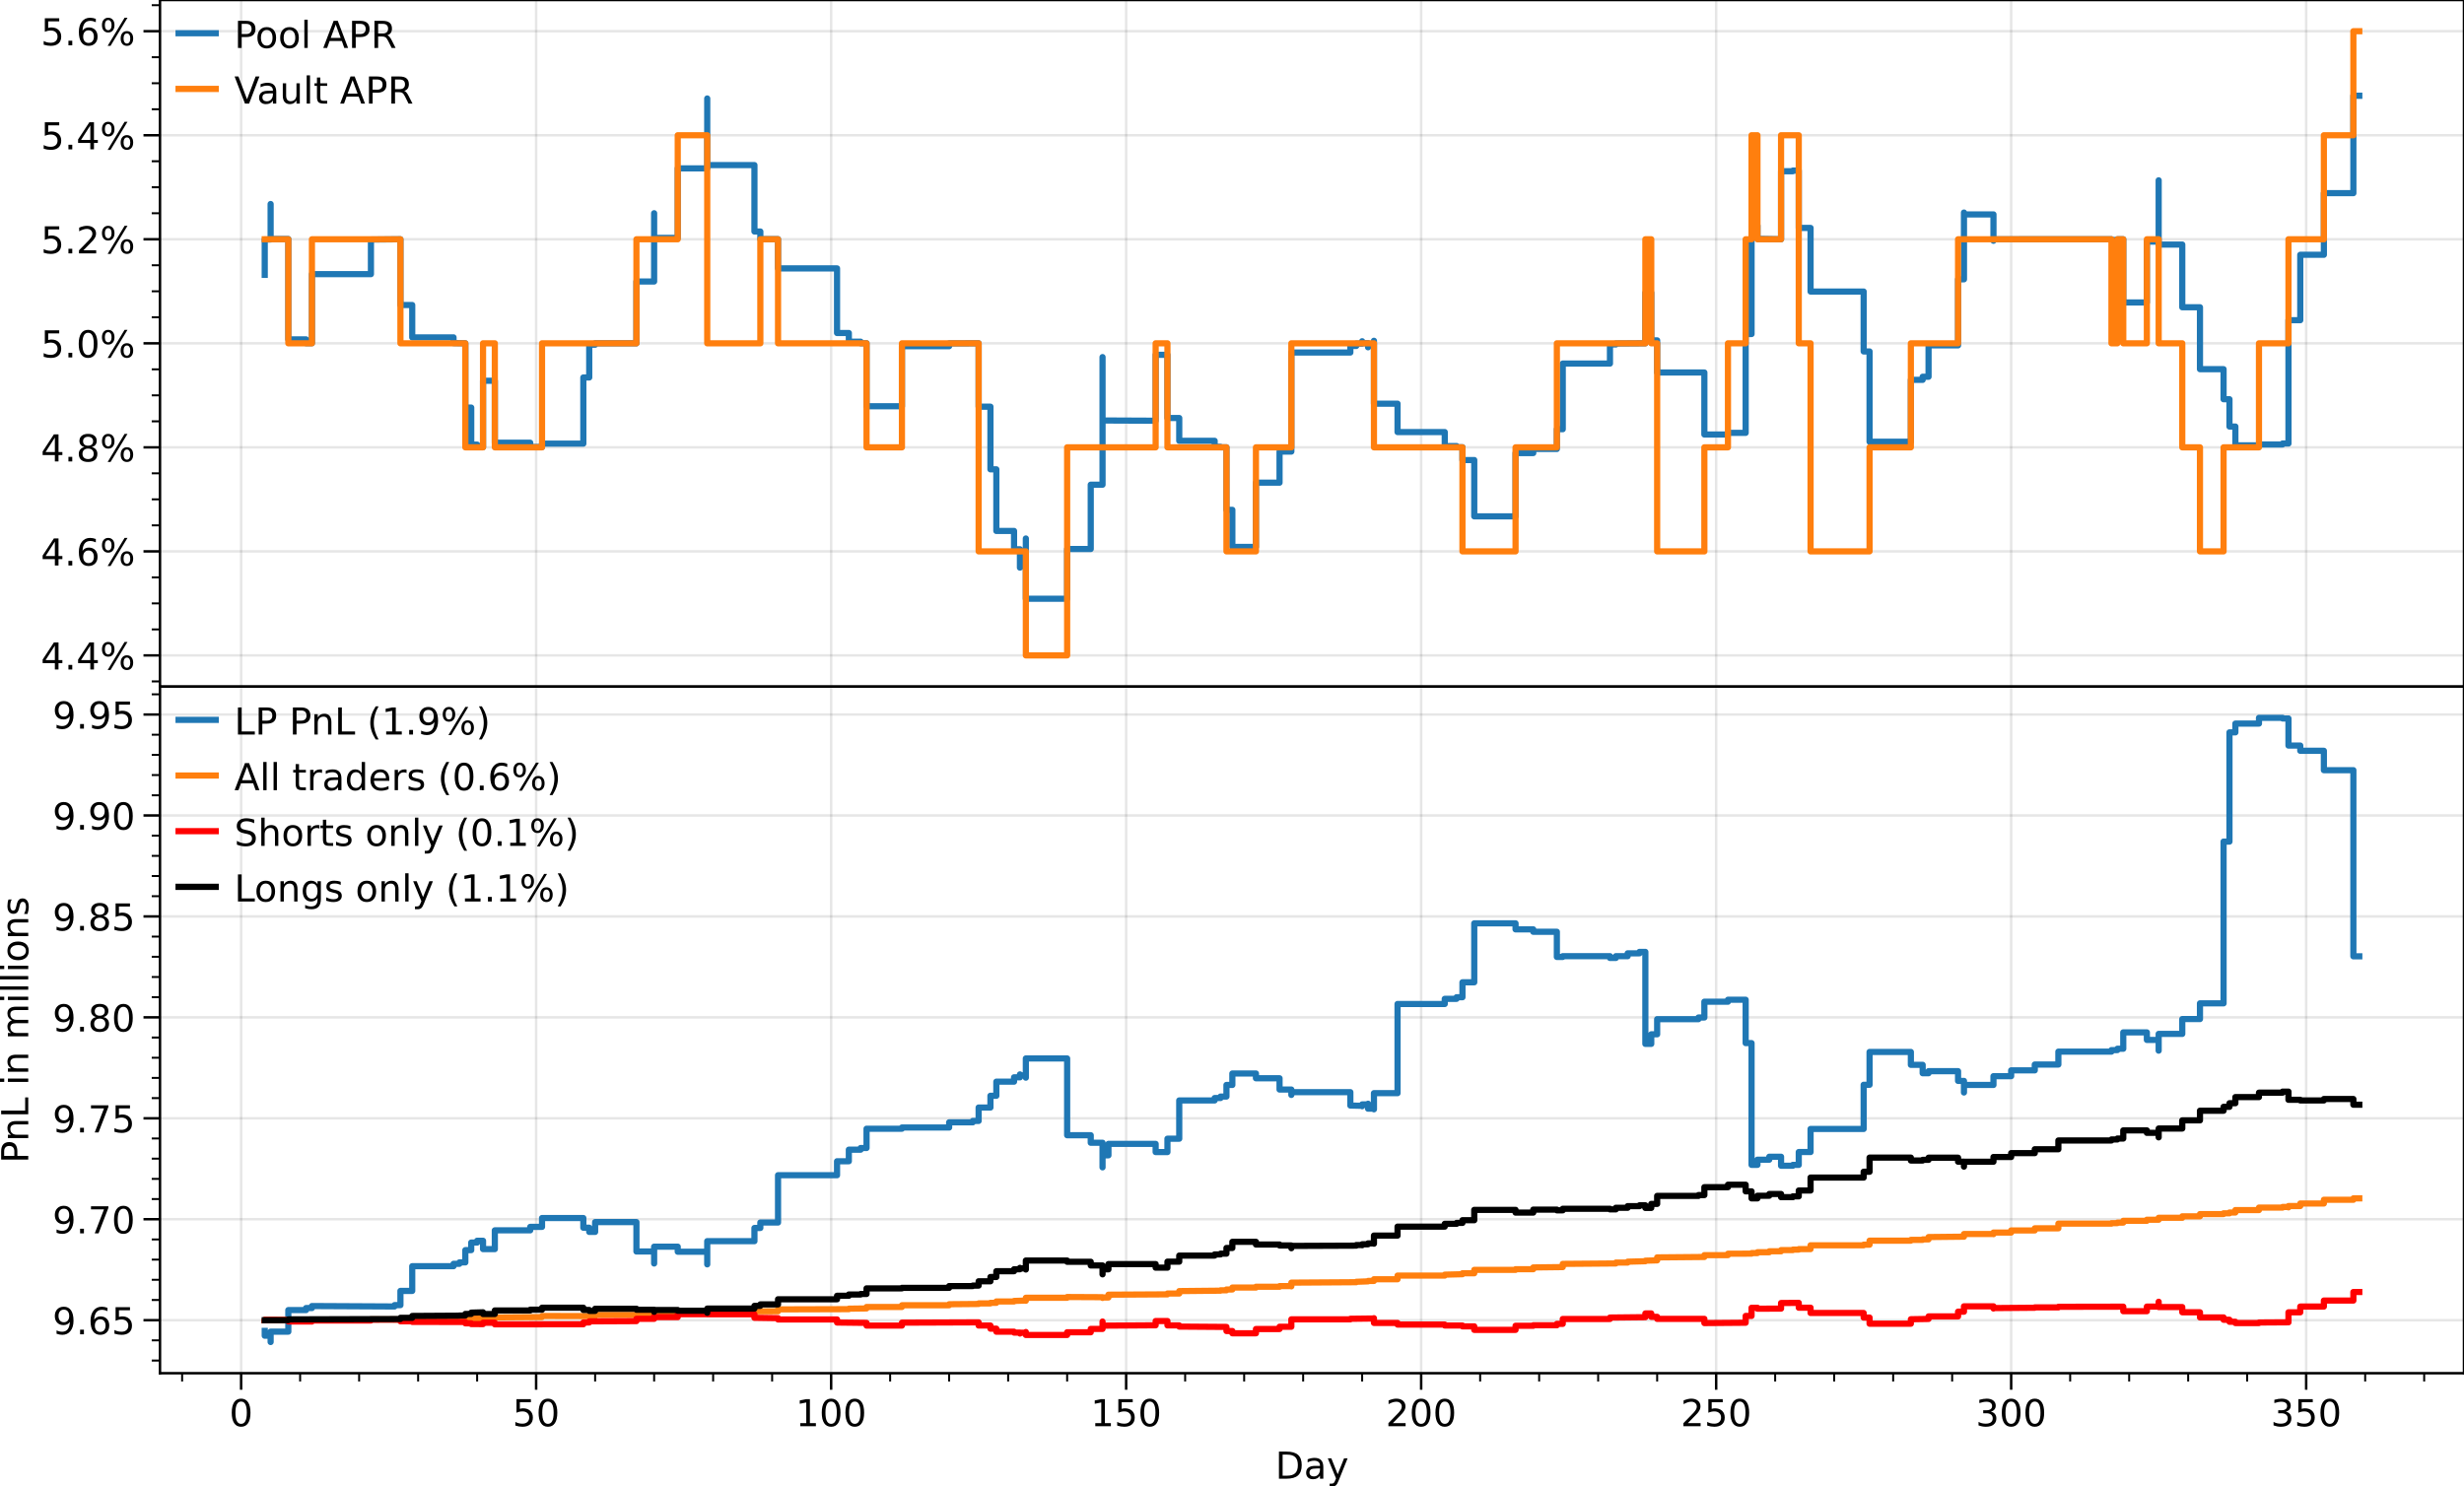 <?xml version="1.0" encoding="utf-8" standalone="no"?>
<!DOCTYPE svg PUBLIC "-//W3C//DTD SVG 1.1//EN"
  "http://www.w3.org/Graphics/SVG/1.1/DTD/svg11.dtd">
<!-- Created with matplotlib (https://matplotlib.org/) -->
<svg height="360.061pt" version="1.1" viewBox="0 0 596.749 360.061" width="596.749pt" xmlns="http://www.w3.org/2000/svg" xmlns:xlink="http://www.w3.org/1999/xlink">
 <defs>
  <style type="text/css">
*{stroke-linecap:butt;stroke-linejoin:round;}
  </style>
 </defs>
 <g id="figure_1">
  <g id="patch_1">
   <path d="M 0 360.061 
L 596.749 360.061 
L 596.749 0 
L 0 0 
z
" style="fill:#ffffff;"/>
  </g>
  <g id="axes_1">
   <g id="patch_2">
    <path d="M 38.749 166.32 
L 596.749 166.32 
L 596.749 0 
L 38.749 0 
z
" style="fill:#ffffff;"/>
   </g>
   <g id="matplotlib.axis_1">
    <g id="xtick_1">
     <g id="line2d_1">
      <path clip-path="url(#pafa278bef7)" d="M 58.397 166.32 
L 58.397 0 
" style="fill:none;stroke:#000000;stroke-linecap:square;stroke-opacity:0.1;stroke-width:0.6;"/>
     </g>
     <g id="line2d_2">
      <defs>
       <path d="M 0 0 
L 0 4 
" id="m02aadfce63" style="stroke:#000000;stroke-width:0.6;"/>
      </defs>
      <g>
       <use style="stroke:#000000;stroke-width:0.6;" x="58.397" xlink:href="#m02aadfce63" y="166.32"/>
      </g>
     </g>
    </g>
    <g id="xtick_2">
     <g id="line2d_3">
      <path clip-path="url(#pafa278bef7)" d="M 129.844 166.32 
L 129.844 0 
" style="fill:none;stroke:#000000;stroke-linecap:square;stroke-opacity:0.1;stroke-width:0.6;"/>
     </g>
     <g id="line2d_4">
      <g>
       <use style="stroke:#000000;stroke-width:0.6;" x="129.844" xlink:href="#m02aadfce63" y="166.32"/>
      </g>
     </g>
    </g>
    <g id="xtick_3">
     <g id="line2d_5">
      <path clip-path="url(#pafa278bef7)" d="M 201.291 166.32 
L 201.291 0 
" style="fill:none;stroke:#000000;stroke-linecap:square;stroke-opacity:0.1;stroke-width:0.6;"/>
     </g>
     <g id="line2d_6">
      <g>
       <use style="stroke:#000000;stroke-width:0.6;" x="201.291" xlink:href="#m02aadfce63" y="166.32"/>
      </g>
     </g>
    </g>
    <g id="xtick_4">
     <g id="line2d_7">
      <path clip-path="url(#pafa278bef7)" d="M 272.738 166.32 
L 272.738 0 
" style="fill:none;stroke:#000000;stroke-linecap:square;stroke-opacity:0.1;stroke-width:0.6;"/>
     </g>
     <g id="line2d_8">
      <g>
       <use style="stroke:#000000;stroke-width:0.6;" x="272.738" xlink:href="#m02aadfce63" y="166.32"/>
      </g>
     </g>
    </g>
    <g id="xtick_5">
     <g id="line2d_9">
      <path clip-path="url(#pafa278bef7)" d="M 344.185 166.32 
L 344.185 0 
" style="fill:none;stroke:#000000;stroke-linecap:square;stroke-opacity:0.1;stroke-width:0.6;"/>
     </g>
     <g id="line2d_10">
      <g>
       <use style="stroke:#000000;stroke-width:0.6;" x="344.185" xlink:href="#m02aadfce63" y="166.32"/>
      </g>
     </g>
    </g>
    <g id="xtick_6">
     <g id="line2d_11">
      <path clip-path="url(#pafa278bef7)" d="M 415.632 166.32 
L 415.632 0 
" style="fill:none;stroke:#000000;stroke-linecap:square;stroke-opacity:0.1;stroke-width:0.6;"/>
     </g>
     <g id="line2d_12">
      <g>
       <use style="stroke:#000000;stroke-width:0.6;" x="415.632" xlink:href="#m02aadfce63" y="166.32"/>
      </g>
     </g>
    </g>
    <g id="xtick_7">
     <g id="line2d_13">
      <path clip-path="url(#pafa278bef7)" d="M 487.078 166.32 
L 487.078 0 
" style="fill:none;stroke:#000000;stroke-linecap:square;stroke-opacity:0.1;stroke-width:0.6;"/>
     </g>
     <g id="line2d_14">
      <g>
       <use style="stroke:#000000;stroke-width:0.6;" x="487.078" xlink:href="#m02aadfce63" y="166.32"/>
      </g>
     </g>
    </g>
    <g id="xtick_8">
     <g id="line2d_15">
      <path clip-path="url(#pafa278bef7)" d="M 558.525 166.32 
L 558.525 0 
" style="fill:none;stroke:#000000;stroke-linecap:square;stroke-opacity:0.1;stroke-width:0.6;"/>
     </g>
     <g id="line2d_16">
      <g>
       <use style="stroke:#000000;stroke-width:0.6;" x="558.525" xlink:href="#m02aadfce63" y="166.32"/>
      </g>
     </g>
    </g>
    <g id="xtick_9">
     <g id="line2d_17">
      <defs>
       <path d="M 0 0 
L 0 2 
" id="m5e89d0fd0b" style="stroke:#000000;stroke-width:0.48;"/>
      </defs>
      <g>
       <use style="stroke:#000000;stroke-width:0.48;" x="44.108" xlink:href="#m5e89d0fd0b" y="166.32"/>
      </g>
     </g>
    </g>
    <g id="xtick_10">
     <g id="line2d_18">
      <g>
       <use style="stroke:#000000;stroke-width:0.48;" x="72.687" xlink:href="#m5e89d0fd0b" y="166.32"/>
      </g>
     </g>
    </g>
    <g id="xtick_11">
     <g id="line2d_19">
      <g>
       <use style="stroke:#000000;stroke-width:0.48;" x="86.976" xlink:href="#m5e89d0fd0b" y="166.32"/>
      </g>
     </g>
    </g>
    <g id="xtick_12">
     <g id="line2d_20">
      <g>
       <use style="stroke:#000000;stroke-width:0.48;" x="101.265" xlink:href="#m5e89d0fd0b" y="166.32"/>
      </g>
     </g>
    </g>
    <g id="xtick_13">
     <g id="line2d_21">
      <g>
       <use style="stroke:#000000;stroke-width:0.48;" x="115.555" xlink:href="#m5e89d0fd0b" y="166.32"/>
      </g>
     </g>
    </g>
    <g id="xtick_14">
     <g id="line2d_22">
      <g>
       <use style="stroke:#000000;stroke-width:0.48;" x="144.133" xlink:href="#m5e89d0fd0b" y="166.32"/>
      </g>
     </g>
    </g>
    <g id="xtick_15">
     <g id="line2d_23">
      <g>
       <use style="stroke:#000000;stroke-width:0.48;" x="158.423" xlink:href="#m5e89d0fd0b" y="166.32"/>
      </g>
     </g>
    </g>
    <g id="xtick_16">
     <g id="line2d_24">
      <g>
       <use style="stroke:#000000;stroke-width:0.48;" x="172.712" xlink:href="#m5e89d0fd0b" y="166.32"/>
      </g>
     </g>
    </g>
    <g id="xtick_17">
     <g id="line2d_25">
      <g>
       <use style="stroke:#000000;stroke-width:0.48;" x="187.002" xlink:href="#m5e89d0fd0b" y="166.32"/>
      </g>
     </g>
    </g>
    <g id="xtick_18">
     <g id="line2d_26">
      <g>
       <use style="stroke:#000000;stroke-width:0.48;" x="215.58" xlink:href="#m5e89d0fd0b" y="166.32"/>
      </g>
     </g>
    </g>
    <g id="xtick_19">
     <g id="line2d_27">
      <g>
       <use style="stroke:#000000;stroke-width:0.48;" x="229.87" xlink:href="#m5e89d0fd0b" y="166.32"/>
      </g>
     </g>
    </g>
    <g id="xtick_20">
     <g id="line2d_28">
      <g>
       <use style="stroke:#000000;stroke-width:0.48;" x="244.159" xlink:href="#m5e89d0fd0b" y="166.32"/>
      </g>
     </g>
    </g>
    <g id="xtick_21">
     <g id="line2d_29">
      <g>
       <use style="stroke:#000000;stroke-width:0.48;" x="258.448" xlink:href="#m5e89d0fd0b" y="166.32"/>
      </g>
     </g>
    </g>
    <g id="xtick_22">
     <g id="line2d_30">
      <g>
       <use style="stroke:#000000;stroke-width:0.48;" x="287.027" xlink:href="#m5e89d0fd0b" y="166.32"/>
      </g>
     </g>
    </g>
    <g id="xtick_23">
     <g id="line2d_31">
      <g>
       <use style="stroke:#000000;stroke-width:0.48;" x="301.317" xlink:href="#m5e89d0fd0b" y="166.32"/>
      </g>
     </g>
    </g>
    <g id="xtick_24">
     <g id="line2d_32">
      <g>
       <use style="stroke:#000000;stroke-width:0.48;" x="315.606" xlink:href="#m5e89d0fd0b" y="166.32"/>
      </g>
     </g>
    </g>
    <g id="xtick_25">
     <g id="line2d_33">
      <g>
       <use style="stroke:#000000;stroke-width:0.48;" x="329.895" xlink:href="#m5e89d0fd0b" y="166.32"/>
      </g>
     </g>
    </g>
    <g id="xtick_26">
     <g id="line2d_34">
      <g>
       <use style="stroke:#000000;stroke-width:0.48;" x="358.474" xlink:href="#m5e89d0fd0b" y="166.32"/>
      </g>
     </g>
    </g>
    <g id="xtick_27">
     <g id="line2d_35">
      <g>
       <use style="stroke:#000000;stroke-width:0.48;" x="372.763" xlink:href="#m5e89d0fd0b" y="166.32"/>
      </g>
     </g>
    </g>
    <g id="xtick_28">
     <g id="line2d_36">
      <g>
       <use style="stroke:#000000;stroke-width:0.48;" x="387.053" xlink:href="#m5e89d0fd0b" y="166.32"/>
      </g>
     </g>
    </g>
    <g id="xtick_29">
     <g id="line2d_37">
      <g>
       <use style="stroke:#000000;stroke-width:0.48;" x="401.342" xlink:href="#m5e89d0fd0b" y="166.32"/>
      </g>
     </g>
    </g>
    <g id="xtick_30">
     <g id="line2d_38">
      <g>
       <use style="stroke:#000000;stroke-width:0.48;" x="429.921" xlink:href="#m5e89d0fd0b" y="166.32"/>
      </g>
     </g>
    </g>
    <g id="xtick_31">
     <g id="line2d_39">
      <g>
       <use style="stroke:#000000;stroke-width:0.48;" x="444.21" xlink:href="#m5e89d0fd0b" y="166.32"/>
      </g>
     </g>
    </g>
    <g id="xtick_32">
     <g id="line2d_40">
      <g>
       <use style="stroke:#000000;stroke-width:0.48;" x="458.5" xlink:href="#m5e89d0fd0b" y="166.32"/>
      </g>
     </g>
    </g>
    <g id="xtick_33">
     <g id="line2d_41">
      <g>
       <use style="stroke:#000000;stroke-width:0.48;" x="472.789" xlink:href="#m5e89d0fd0b" y="166.32"/>
      </g>
     </g>
    </g>
    <g id="xtick_34">
     <g id="line2d_42">
      <g>
       <use style="stroke:#000000;stroke-width:0.48;" x="501.368" xlink:href="#m5e89d0fd0b" y="166.32"/>
      </g>
     </g>
    </g>
    <g id="xtick_35">
     <g id="line2d_43">
      <g>
       <use style="stroke:#000000;stroke-width:0.48;" x="515.657" xlink:href="#m5e89d0fd0b" y="166.32"/>
      </g>
     </g>
    </g>
    <g id="xtick_36">
     <g id="line2d_44">
      <g>
       <use style="stroke:#000000;stroke-width:0.48;" x="529.947" xlink:href="#m5e89d0fd0b" y="166.32"/>
      </g>
     </g>
    </g>
    <g id="xtick_37">
     <g id="line2d_45">
      <g>
       <use style="stroke:#000000;stroke-width:0.48;" x="544.236" xlink:href="#m5e89d0fd0b" y="166.32"/>
      </g>
     </g>
    </g>
    <g id="xtick_38">
     <g id="line2d_46">
      <g>
       <use style="stroke:#000000;stroke-width:0.48;" x="572.815" xlink:href="#m5e89d0fd0b" y="166.32"/>
      </g>
     </g>
    </g>
    <g id="xtick_39">
     <g id="line2d_47">
      <g>
       <use style="stroke:#000000;stroke-width:0.48;" x="587.104" xlink:href="#m5e89d0fd0b" y="166.32"/>
      </g>
     </g>
    </g>
   </g>
   <g id="matplotlib.axis_2">
    <g id="ytick_1">
     <g id="line2d_48">
      <path clip-path="url(#pafa278bef7)" d="M 38.749 158.76 
L 596.749 158.76 
" style="fill:none;stroke:#000000;stroke-linecap:square;stroke-opacity:0.1;stroke-width:0.6;"/>
     </g>
     <g id="line2d_49">
      <defs>
       <path d="M 0 0 
L -4 0 
" id="ma45882c32f" style="stroke:#000000;stroke-width:0.6;"/>
      </defs>
      <g>
       <use style="stroke:#000000;stroke-width:0.6;" x="38.749" xlink:href="#ma45882c32f" y="158.76"/>
      </g>
     </g>
     <g id="text_1">
      <!-- 4.4% -->
      <defs>
       <path d="M 37.797 64.312 
L 12.891 25.391 
L 37.797 25.391 
z
M 35.203 72.906 
L 47.609 72.906 
L 47.609 25.391 
L 58.016 25.391 
L 58.016 17.188 
L 47.609 17.188 
L 47.609 0 
L 37.797 0 
L 37.797 17.188 
L 4.891 17.188 
L 4.891 26.703 
z
" id="DejaVuSans-52"/>
       <path d="M 10.688 12.406 
L 21 12.406 
L 21 0 
L 10.688 0 
z
" id="DejaVuSans-46"/>
       <path d="M 72.703 32.078 
Q 68.453 32.078 66.031 28.469 
Q 63.625 24.859 63.625 18.406 
Q 63.625 12.062 66.031 8.422 
Q 68.453 4.781 72.703 4.781 
Q 76.859 4.781 79.266 8.422 
Q 81.688 12.062 81.688 18.406 
Q 81.688 24.812 79.266 28.438 
Q 76.859 32.078 72.703 32.078 
z
M 72.703 38.281 
Q 80.422 38.281 84.953 32.906 
Q 89.5 27.547 89.5 18.406 
Q 89.5 9.281 84.938 3.922 
Q 80.375 -1.422 72.703 -1.422 
Q 64.891 -1.422 60.344 3.922 
Q 55.812 9.281 55.812 18.406 
Q 55.812 27.594 60.375 32.938 
Q 64.938 38.281 72.703 38.281 
z
M 22.312 68.016 
Q 18.109 68.016 15.688 64.375 
Q 13.281 60.75 13.281 54.391 
Q 13.281 47.953 15.672 44.328 
Q 18.062 40.719 22.312 40.719 
Q 26.562 40.719 28.969 44.328 
Q 31.391 47.953 31.391 54.391 
Q 31.391 60.688 28.953 64.344 
Q 26.516 68.016 22.312 68.016 
z
M 66.406 74.219 
L 74.219 74.219 
L 28.609 -1.422 
L 20.797 -1.422 
z
M 22.312 74.219 
Q 30.031 74.219 34.609 68.875 
Q 39.203 63.531 39.203 54.391 
Q 39.203 45.172 34.641 39.844 
Q 30.078 34.516 22.312 34.516 
Q 14.547 34.516 10.031 39.859 
Q 5.516 45.219 5.516 54.391 
Q 5.516 63.484 10.047 68.844 
Q 14.594 74.219 22.312 74.219 
z
" id="DejaVuSans-37"/>
      </defs>
      <g transform="translate(9.885 162.179)scale(0.09 -0.09)">
       <use xlink:href="#DejaVuSans-52"/>
       <use x="63.623" xlink:href="#DejaVuSans-46"/>
       <use x="95.41" xlink:href="#DejaVuSans-52"/>
       <use x="159.033" xlink:href="#DejaVuSans-37"/>
      </g>
     </g>
    </g>
    <g id="ytick_2">
     <g id="line2d_50">
      <path clip-path="url(#pafa278bef7)" d="M 38.749 133.56 
L 596.749 133.56 
" style="fill:none;stroke:#000000;stroke-linecap:square;stroke-opacity:0.1;stroke-width:0.6;"/>
     </g>
     <g id="line2d_51">
      <g>
       <use style="stroke:#000000;stroke-width:0.6;" x="38.749" xlink:href="#ma45882c32f" y="133.56"/>
      </g>
     </g>
     <g id="text_2">
      <!-- 4.6% -->
      <defs>
       <path d="M 33.016 40.375 
Q 26.375 40.375 22.484 35.828 
Q 18.609 31.297 18.609 23.391 
Q 18.609 15.531 22.484 10.953 
Q 26.375 6.391 33.016 6.391 
Q 39.656 6.391 43.531 10.953 
Q 47.406 15.531 47.406 23.391 
Q 47.406 31.297 43.531 35.828 
Q 39.656 40.375 33.016 40.375 
z
M 52.594 71.297 
L 52.594 62.312 
Q 48.875 64.062 45.094 64.984 
Q 41.312 65.922 37.594 65.922 
Q 27.828 65.922 22.672 59.328 
Q 17.531 52.734 16.797 39.406 
Q 19.672 43.656 24.016 45.922 
Q 28.375 48.188 33.594 48.188 
Q 44.578 48.188 50.953 41.516 
Q 57.328 34.859 57.328 23.391 
Q 57.328 12.156 50.688 5.359 
Q 44.047 -1.422 33.016 -1.422 
Q 20.359 -1.422 13.672 8.266 
Q 6.984 17.969 6.984 36.375 
Q 6.984 53.656 15.188 63.938 
Q 23.391 74.219 37.203 74.219 
Q 40.922 74.219 44.703 73.484 
Q 48.484 72.75 52.594 71.297 
z
" id="DejaVuSans-54"/>
      </defs>
      <g transform="translate(9.885 136.979)scale(0.09 -0.09)">
       <use xlink:href="#DejaVuSans-52"/>
       <use x="63.623" xlink:href="#DejaVuSans-46"/>
       <use x="95.41" xlink:href="#DejaVuSans-54"/>
       <use x="159.033" xlink:href="#DejaVuSans-37"/>
      </g>
     </g>
    </g>
    <g id="ytick_3">
     <g id="line2d_52">
      <path clip-path="url(#pafa278bef7)" d="M 38.749 108.36 
L 596.749 108.36 
" style="fill:none;stroke:#000000;stroke-linecap:square;stroke-opacity:0.1;stroke-width:0.6;"/>
     </g>
     <g id="line2d_53">
      <g>
       <use style="stroke:#000000;stroke-width:0.6;" x="38.749" xlink:href="#ma45882c32f" y="108.36"/>
      </g>
     </g>
     <g id="text_3">
      <!-- 4.8% -->
      <defs>
       <path d="M 31.781 34.625 
Q 24.75 34.625 20.719 30.859 
Q 16.703 27.094 16.703 20.516 
Q 16.703 13.922 20.719 10.156 
Q 24.75 6.391 31.781 6.391 
Q 38.812 6.391 42.859 10.172 
Q 46.922 13.969 46.922 20.516 
Q 46.922 27.094 42.891 30.859 
Q 38.875 34.625 31.781 34.625 
z
M 21.922 38.812 
Q 15.578 40.375 12.031 44.719 
Q 8.5 49.078 8.5 55.328 
Q 8.5 64.062 14.719 69.141 
Q 20.953 74.219 31.781 74.219 
Q 42.672 74.219 48.875 69.141 
Q 55.078 64.062 55.078 55.328 
Q 55.078 49.078 51.531 44.719 
Q 48 40.375 41.703 38.812 
Q 48.828 37.156 52.797 32.312 
Q 56.781 27.484 56.781 20.516 
Q 56.781 9.906 50.312 4.234 
Q 43.844 -1.422 31.781 -1.422 
Q 19.734 -1.422 13.25 4.234 
Q 6.781 9.906 6.781 20.516 
Q 6.781 27.484 10.781 32.312 
Q 14.797 37.156 21.922 38.812 
z
M 18.312 54.391 
Q 18.312 48.734 21.844 45.562 
Q 25.391 42.391 31.781 42.391 
Q 38.141 42.391 41.719 45.562 
Q 45.312 48.734 45.312 54.391 
Q 45.312 60.062 41.719 63.234 
Q 38.141 66.406 31.781 66.406 
Q 25.391 66.406 21.844 63.234 
Q 18.312 60.062 18.312 54.391 
z
" id="DejaVuSans-56"/>
      </defs>
      <g transform="translate(9.885 111.779)scale(0.09 -0.09)">
       <use xlink:href="#DejaVuSans-52"/>
       <use x="63.623" xlink:href="#DejaVuSans-46"/>
       <use x="95.41" xlink:href="#DejaVuSans-56"/>
       <use x="159.033" xlink:href="#DejaVuSans-37"/>
      </g>
     </g>
    </g>
    <g id="ytick_4">
     <g id="line2d_54">
      <path clip-path="url(#pafa278bef7)" d="M 38.749 83.16 
L 596.749 83.16 
" style="fill:none;stroke:#000000;stroke-linecap:square;stroke-opacity:0.1;stroke-width:0.6;"/>
     </g>
     <g id="line2d_55">
      <g>
       <use style="stroke:#000000;stroke-width:0.6;" x="38.749" xlink:href="#ma45882c32f" y="83.16"/>
      </g>
     </g>
     <g id="text_4">
      <!-- 5.0% -->
      <defs>
       <path d="M 10.797 72.906 
L 49.516 72.906 
L 49.516 64.594 
L 19.828 64.594 
L 19.828 46.734 
Q 21.969 47.469 24.109 47.828 
Q 26.266 48.188 28.422 48.188 
Q 40.625 48.188 47.75 41.5 
Q 54.891 34.812 54.891 23.391 
Q 54.891 11.625 47.562 5.094 
Q 40.234 -1.422 26.906 -1.422 
Q 22.312 -1.422 17.547 -0.641 
Q 12.797 0.141 7.719 1.703 
L 7.719 11.625 
Q 12.109 9.234 16.797 8.062 
Q 21.484 6.891 26.703 6.891 
Q 35.156 6.891 40.078 11.328 
Q 45.016 15.766 45.016 23.391 
Q 45.016 31 40.078 35.438 
Q 35.156 39.891 26.703 39.891 
Q 22.75 39.891 18.812 39.016 
Q 14.891 38.141 10.797 36.281 
z
" id="DejaVuSans-53"/>
       <path d="M 31.781 66.406 
Q 24.172 66.406 20.328 58.906 
Q 16.5 51.422 16.5 36.375 
Q 16.5 21.391 20.328 13.891 
Q 24.172 6.391 31.781 6.391 
Q 39.453 6.391 43.281 13.891 
Q 47.125 21.391 47.125 36.375 
Q 47.125 51.422 43.281 58.906 
Q 39.453 66.406 31.781 66.406 
z
M 31.781 74.219 
Q 44.047 74.219 50.516 64.516 
Q 56.984 54.828 56.984 36.375 
Q 56.984 17.969 50.516 8.266 
Q 44.047 -1.422 31.781 -1.422 
Q 19.531 -1.422 13.062 8.266 
Q 6.594 17.969 6.594 36.375 
Q 6.594 54.828 13.062 64.516 
Q 19.531 74.219 31.781 74.219 
z
" id="DejaVuSans-48"/>
      </defs>
      <g transform="translate(9.885 86.579)scale(0.09 -0.09)">
       <use xlink:href="#DejaVuSans-53"/>
       <use x="63.623" xlink:href="#DejaVuSans-46"/>
       <use x="95.41" xlink:href="#DejaVuSans-48"/>
       <use x="159.033" xlink:href="#DejaVuSans-37"/>
      </g>
     </g>
    </g>
    <g id="ytick_5">
     <g id="line2d_56">
      <path clip-path="url(#pafa278bef7)" d="M 38.749 57.96 
L 596.749 57.96 
" style="fill:none;stroke:#000000;stroke-linecap:square;stroke-opacity:0.1;stroke-width:0.6;"/>
     </g>
     <g id="line2d_57">
      <g>
       <use style="stroke:#000000;stroke-width:0.6;" x="38.749" xlink:href="#ma45882c32f" y="57.96"/>
      </g>
     </g>
     <g id="text_5">
      <!-- 5.2% -->
      <defs>
       <path d="M 19.188 8.297 
L 53.609 8.297 
L 53.609 0 
L 7.328 0 
L 7.328 8.297 
Q 12.938 14.109 22.625 23.891 
Q 32.328 33.688 34.812 36.531 
Q 39.547 41.844 41.422 45.531 
Q 43.312 49.219 43.312 52.781 
Q 43.312 58.594 39.234 62.25 
Q 35.156 65.922 28.609 65.922 
Q 23.969 65.922 18.812 64.312 
Q 13.672 62.703 7.812 59.422 
L 7.812 69.391 
Q 13.766 71.781 18.938 73 
Q 24.125 74.219 28.422 74.219 
Q 39.75 74.219 46.484 68.547 
Q 53.219 62.891 53.219 53.422 
Q 53.219 48.922 51.531 44.891 
Q 49.859 40.875 45.406 35.406 
Q 44.188 33.984 37.641 27.219 
Q 31.109 20.453 19.188 8.297 
z
" id="DejaVuSans-50"/>
      </defs>
      <g transform="translate(9.885 61.379)scale(0.09 -0.09)">
       <use xlink:href="#DejaVuSans-53"/>
       <use x="63.623" xlink:href="#DejaVuSans-46"/>
       <use x="95.41" xlink:href="#DejaVuSans-50"/>
       <use x="159.033" xlink:href="#DejaVuSans-37"/>
      </g>
     </g>
    </g>
    <g id="ytick_6">
     <g id="line2d_58">
      <path clip-path="url(#pafa278bef7)" d="M 38.749 32.76 
L 596.749 32.76 
" style="fill:none;stroke:#000000;stroke-linecap:square;stroke-opacity:0.1;stroke-width:0.6;"/>
     </g>
     <g id="line2d_59">
      <g>
       <use style="stroke:#000000;stroke-width:0.6;" x="38.749" xlink:href="#ma45882c32f" y="32.76"/>
      </g>
     </g>
     <g id="text_6">
      <!-- 5.4% -->
      <g transform="translate(9.885 36.179)scale(0.09 -0.09)">
       <use xlink:href="#DejaVuSans-53"/>
       <use x="63.623" xlink:href="#DejaVuSans-46"/>
       <use x="95.41" xlink:href="#DejaVuSans-52"/>
       <use x="159.033" xlink:href="#DejaVuSans-37"/>
      </g>
     </g>
    </g>
    <g id="ytick_7">
     <g id="line2d_60">
      <path clip-path="url(#pafa278bef7)" d="M 38.749 7.56 
L 596.749 7.56 
" style="fill:none;stroke:#000000;stroke-linecap:square;stroke-opacity:0.1;stroke-width:0.6;"/>
     </g>
     <g id="line2d_61">
      <g>
       <use style="stroke:#000000;stroke-width:0.6;" x="38.749" xlink:href="#ma45882c32f" y="7.56"/>
      </g>
     </g>
     <g id="text_7">
      <!-- 5.6% -->
      <g transform="translate(9.885 10.979)scale(0.09 -0.09)">
       <use xlink:href="#DejaVuSans-53"/>
       <use x="63.623" xlink:href="#DejaVuSans-46"/>
       <use x="95.41" xlink:href="#DejaVuSans-54"/>
       <use x="159.033" xlink:href="#DejaVuSans-37"/>
      </g>
     </g>
    </g>
    <g id="ytick_8">
     <g id="line2d_62">
      <defs>
       <path d="M 0 0 
L -2 0 
" id="mcbb9d60cd9" style="stroke:#000000;stroke-width:0.48;"/>
      </defs>
      <g>
       <use style="stroke:#000000;stroke-width:0.48;" x="38.749" xlink:href="#mcbb9d60cd9" y="165.06"/>
      </g>
     </g>
    </g>
    <g id="ytick_9">
     <g id="line2d_63">
      <g>
       <use style="stroke:#000000;stroke-width:0.48;" x="38.749" xlink:href="#mcbb9d60cd9" y="152.46"/>
      </g>
     </g>
    </g>
    <g id="ytick_10">
     <g id="line2d_64">
      <g>
       <use style="stroke:#000000;stroke-width:0.48;" x="38.749" xlink:href="#mcbb9d60cd9" y="146.16"/>
      </g>
     </g>
    </g>
    <g id="ytick_11">
     <g id="line2d_65">
      <g>
       <use style="stroke:#000000;stroke-width:0.48;" x="38.749" xlink:href="#mcbb9d60cd9" y="139.86"/>
      </g>
     </g>
    </g>
    <g id="ytick_12">
     <g id="line2d_66">
      <g>
       <use style="stroke:#000000;stroke-width:0.48;" x="38.749" xlink:href="#mcbb9d60cd9" y="127.26"/>
      </g>
     </g>
    </g>
    <g id="ytick_13">
     <g id="line2d_67">
      <g>
       <use style="stroke:#000000;stroke-width:0.48;" x="38.749" xlink:href="#mcbb9d60cd9" y="120.96"/>
      </g>
     </g>
    </g>
    <g id="ytick_14">
     <g id="line2d_68">
      <g>
       <use style="stroke:#000000;stroke-width:0.48;" x="38.749" xlink:href="#mcbb9d60cd9" y="114.66"/>
      </g>
     </g>
    </g>
    <g id="ytick_15">
     <g id="line2d_69">
      <g>
       <use style="stroke:#000000;stroke-width:0.48;" x="38.749" xlink:href="#mcbb9d60cd9" y="102.06"/>
      </g>
     </g>
    </g>
    <g id="ytick_16">
     <g id="line2d_70">
      <g>
       <use style="stroke:#000000;stroke-width:0.48;" x="38.749" xlink:href="#mcbb9d60cd9" y="95.76"/>
      </g>
     </g>
    </g>
    <g id="ytick_17">
     <g id="line2d_71">
      <g>
       <use style="stroke:#000000;stroke-width:0.48;" x="38.749" xlink:href="#mcbb9d60cd9" y="89.46"/>
      </g>
     </g>
    </g>
    <g id="ytick_18">
     <g id="line2d_72">
      <g>
       <use style="stroke:#000000;stroke-width:0.48;" x="38.749" xlink:href="#mcbb9d60cd9" y="76.86"/>
      </g>
     </g>
    </g>
    <g id="ytick_19">
     <g id="line2d_73">
      <g>
       <use style="stroke:#000000;stroke-width:0.48;" x="38.749" xlink:href="#mcbb9d60cd9" y="70.56"/>
      </g>
     </g>
    </g>
    <g id="ytick_20">
     <g id="line2d_74">
      <g>
       <use style="stroke:#000000;stroke-width:0.48;" x="38.749" xlink:href="#mcbb9d60cd9" y="64.26"/>
      </g>
     </g>
    </g>
    <g id="ytick_21">
     <g id="line2d_75">
      <g>
       <use style="stroke:#000000;stroke-width:0.48;" x="38.749" xlink:href="#mcbb9d60cd9" y="51.66"/>
      </g>
     </g>
    </g>
    <g id="ytick_22">
     <g id="line2d_76">
      <g>
       <use style="stroke:#000000;stroke-width:0.48;" x="38.749" xlink:href="#mcbb9d60cd9" y="45.36"/>
      </g>
     </g>
    </g>
    <g id="ytick_23">
     <g id="line2d_77">
      <g>
       <use style="stroke:#000000;stroke-width:0.48;" x="38.749" xlink:href="#mcbb9d60cd9" y="39.06"/>
      </g>
     </g>
    </g>
    <g id="ytick_24">
     <g id="line2d_78">
      <g>
       <use style="stroke:#000000;stroke-width:0.48;" x="38.749" xlink:href="#mcbb9d60cd9" y="26.46"/>
      </g>
     </g>
    </g>
    <g id="ytick_25">
     <g id="line2d_79">
      <g>
       <use style="stroke:#000000;stroke-width:0.48;" x="38.749" xlink:href="#mcbb9d60cd9" y="20.16"/>
      </g>
     </g>
    </g>
    <g id="ytick_26">
     <g id="line2d_80">
      <g>
       <use style="stroke:#000000;stroke-width:0.48;" x="38.749" xlink:href="#mcbb9d60cd9" y="13.86"/>
      </g>
     </g>
    </g>
    <g id="ytick_27">
     <g id="line2d_81">
      <g>
       <use style="stroke:#000000;stroke-width:0.48;" x="38.749" xlink:href="#mcbb9d60cd9" y="1.26"/>
      </g>
     </g>
    </g>
   </g>
   <g id="line2d_82">
    <path clip-path="url(#pafa278bef7)" d="M 64.113 66.574 
L 64.113 58.014 
L 65.542 58.014 
L 65.542 49.42 
L 65.542 57.898 
L 69.829 57.898 
L 69.829 82.21 
L 74.116 82.21 
L 74.116 83.124 
L 75.545 83.124 
L 75.545 66.41 
L 89.834 66.41 
L 89.834 58.03 
L 96.979 57.96 
L 96.979 73.885 
L 99.836 73.885 
L 99.836 81.725 
L 109.839 81.725 
L 109.839 83.103 
L 112.697 83.157 
L 112.697 98.73 
L 114.126 98.73 
L 114.126 107.708 
L 115.555 107.708 
L 115.555 108.314 
L 116.984 108.314 
L 116.984 92.239 
L 119.842 92.239 
L 119.842 107.245 
L 128.415 107.245 
L 128.415 108.28 
L 131.273 108.28 
L 131.273 107.465 
L 141.276 107.465 
L 141.276 91.44 
L 142.705 91.44 
L 142.705 83.498 
L 144.133 83.498 
L 144.133 83.166 
L 154.136 83.166 
L 154.136 68.188 
L 158.423 68.188 
L 158.423 51.651 
L 158.423 57.616 
L 164.139 57.616 
L 164.139 40.781 
L 171.283 40.781 
L 171.283 23.855 
L 171.283 39.993 
L 182.715 39.993 
L 182.715 56.078 
L 184.144 56.078 
L 184.144 57.93 
L 188.431 57.93 
L 188.431 65.013 
L 202.72 65.013 
L 202.72 80.663 
L 205.578 80.663 
L 205.578 82.767 
L 208.436 82.767 
L 208.436 83.141 
L 209.865 83.141 
L 209.865 98.407 
L 218.438 98.407 
L 218.438 83.863 
L 229.87 83.863 
L 229.87 83.188 
L 237.014 83.16 
L 237.014 98.512 
L 239.872 98.512 
L 239.872 113.688 
L 241.301 113.688 
L 241.301 128.612 
L 245.588 128.612 
L 245.588 133.05 
L 247.017 133.05 
L 247.017 137.499 
L 247.017 133.961 
L 248.446 133.961 
L 248.446 130.442 
L 248.446 145.034 
L 258.448 145.034 
L 258.448 132.987 
L 264.164 132.987 
L 264.164 117.41 
L 267.022 117.41 
L 267.022 86.501 
L 267.022 101.856 
L 279.883 101.913 
L 279.883 85.942 
L 282.74 85.942 
L 282.74 101.253 
L 285.598 101.253 
L 285.598 106.78 
L 294.172 106.78 
L 294.172 108.233 
L 295.601 108.233 
L 295.601 108.348 
L 297.03 108.348 
L 297.03 123.503 
L 298.459 123.503 
L 298.459 132.484 
L 304.174 132.484 
L 304.174 116.921 
L 309.89 116.921 
L 309.89 109.386 
L 312.748 109.386 
L 312.748 85.388 
L 327.037 85.388 
L 327.037 83.798 
L 328.466 83.798 
L 328.466 83.242 
L 329.895 83.242 
L 329.895 82.664 
L 329.895 83.13 
L 331.324 83.13 
L 331.324 84.122 
L 331.324 83.435 
L 332.753 83.435 
L 332.753 82.55 
L 332.753 97.781 
L 338.469 97.781 
L 338.469 104.658 
L 349.9 104.658 
L 349.9 108.051 
L 352.758 108.051 
L 352.758 108.332 
L 354.187 108.332 
L 354.187 111.435 
L 357.045 111.435 
L 357.045 125.075 
L 367.048 125.075 
L 367.048 109.746 
L 371.335 109.746 
L 371.335 108.757 
L 377.05 108.757 
L 377.05 103.967 
L 378.479 103.967 
L 378.479 88.069 
L 389.911 88.069 
L 389.911 83.438 
L 391.34 83.438 
L 391.34 83.208 
L 398.484 83.158 
L 398.484 70.915 
L 399.913 70.915 
L 399.913 82.448 
L 401.342 82.448 
L 401.342 90.23 
L 412.774 90.231 
L 412.774 105.248 
L 418.489 105.248 
L 418.489 104.855 
L 422.776 104.855 
L 422.776 80.912 
L 424.205 80.912 
L 424.205 54.669 
L 425.634 54.669 
L 425.634 57.856 
L 431.35 57.955 
L 431.35 41.478 
L 434.208 41.478 
L 434.208 41.318 
L 435.637 41.318 
L 435.637 55.211 
L 438.495 55.211 
L 438.495 70.619 
L 451.355 70.619 
L 451.355 85.13 
L 452.784 85.13 
L 452.784 107.01 
L 462.787 107.01 
L 462.787 92.012 
L 465.644 92.012 
L 465.644 91.261 
L 467.073 91.261 
L 467.073 83.656 
L 474.218 83.656 
L 474.218 67.658 
L 475.647 67.658 
L 475.647 51.485 
L 475.647 51.936 
L 482.792 51.936 
L 482.792 58.319 
L 482.792 57.97 
L 511.37 57.95 
L 511.37 58.139 
L 512.799 58.139 
L 512.799 57.966 
L 514.228 57.966 
L 514.228 73.265 
L 519.944 73.265 
L 519.944 58.53 
L 522.802 58.53 
L 522.802 43.679 
L 522.802 59.239 
L 528.518 59.239 
L 528.518 74.428 
L 532.804 74.428 
L 532.804 89.426 
L 538.52 89.426 
L 538.52 96.706 
L 539.949 96.706 
L 539.949 103.321 
L 541.378 103.321 
L 541.378 107.875 
L 547.094 107.875 
L 547.094 107.664 
L 552.81 107.664 
L 552.81 107.435 
L 554.238 107.435 
L 554.238 77.563 
L 557.096 77.563 
L 557.096 61.718 
L 562.812 61.718 
L 562.812 46.784 
L 569.957 46.784 
L 569.957 23.193 
L 571.386 23.193 
L 571.386 23.193 
" style="fill:none;stroke:#1f77b4;stroke-linecap:square;stroke-width:1.5;"/>
   </g>
   <g id="line2d_83">
    <path clip-path="url(#pafa278bef7)" d="M 64.113 57.96 
L 69.829 57.96 
L 69.829 57.96 
L 69.829 83.16 
L 75.545 83.16 
L 75.545 57.96 
L 96.979 57.96 
L 96.979 83.16 
L 112.697 83.16 
L 112.697 108.36 
L 116.984 108.36 
L 116.984 83.16 
L 119.842 83.16 
L 119.842 108.36 
L 131.273 108.36 
L 131.273 83.16 
L 154.136 83.16 
L 154.136 57.96 
L 164.139 57.96 
L 164.139 32.76 
L 171.283 32.76 
L 171.283 32.76 
L 171.283 83.16 
L 184.144 83.16 
L 184.144 57.96 
L 188.431 57.96 
L 188.431 83.16 
L 209.865 83.16 
L 209.865 108.36 
L 218.438 108.36 
L 218.438 83.16 
L 237.014 83.16 
L 237.014 133.56 
L 248.446 133.56 
L 248.446 133.56 
L 248.446 158.76 
L 258.448 158.76 
L 258.448 108.36 
L 279.883 108.36 
L 279.883 83.16 
L 282.74 83.16 
L 282.74 108.36 
L 297.03 108.36 
L 297.03 108.36 
L 297.03 133.56 
L 304.174 133.56 
L 304.174 108.36 
L 312.748 108.36 
L 312.748 108.36 
L 312.748 83.16 
L 332.753 83.16 
L 332.753 83.16 
L 332.753 108.36 
L 354.187 108.36 
L 354.187 133.56 
L 367.048 133.56 
L 367.048 108.36 
L 377.05 108.36 
L 377.05 108.36 
L 377.05 83.16 
L 398.484 83.16 
L 398.484 57.96 
L 399.913 57.96 
L 399.913 83.16 
L 401.342 83.16 
L 401.342 133.56 
L 412.774 133.56 
L 412.774 108.36 
L 418.489 108.36 
L 418.489 83.16 
L 422.776 83.16 
L 422.776 83.16 
L 422.776 57.96 
L 424.205 57.96 
L 424.205 57.96 
L 424.205 32.76 
L 425.634 32.76 
L 425.634 57.96 
L 431.35 57.96 
L 431.35 32.76 
L 435.637 32.76 
L 435.637 83.16 
L 438.495 83.16 
L 438.495 133.56 
L 452.784 133.56 
L 452.784 133.56 
L 452.784 108.36 
L 462.787 108.36 
L 462.787 83.16 
L 474.218 83.16 
L 474.218 57.96 
L 511.37 57.96 
L 511.37 83.16 
L 512.799 83.16 
L 512.799 57.96 
L 514.228 57.96 
L 514.228 83.16 
L 519.944 83.16 
L 519.944 57.96 
L 522.802 57.96 
L 522.802 57.96 
L 522.802 83.16 
L 528.518 83.16 
L 528.518 108.36 
L 532.804 108.36 
L 532.804 133.56 
L 538.52 133.56 
L 538.52 108.36 
L 547.094 108.36 
L 547.094 83.16 
L 554.238 83.16 
L 554.238 83.16 
L 554.238 57.96 
L 562.812 57.96 
L 562.812 32.76 
L 569.957 32.76 
L 569.957 32.76 
L 569.957 7.56 
L 571.386 7.56 
L 571.386 7.56 
" style="fill:none;stroke:#ff7f0e;stroke-linecap:square;stroke-width:1.5;"/>
   </g>
   <g id="patch_3">
    <path d="M 38.749 166.32 
L 38.749 0 
" style="fill:none;stroke:#000000;stroke-linecap:square;stroke-linejoin:miter;stroke-width:0.6;"/>
   </g>
   <g id="patch_4">
    <path d="M 596.749 166.32 
L 596.749 0 
" style="fill:none;stroke:#000000;stroke-linecap:square;stroke-linejoin:miter;stroke-width:0.6;"/>
   </g>
   <g id="patch_5">
    <path d="M 38.749 166.32 
L 596.749 166.32 
" style="fill:none;stroke:#000000;stroke-linecap:square;stroke-linejoin:miter;stroke-width:0.6;"/>
   </g>
   <g id="patch_6">
    <path d="M 38.749 0 
L 596.749 0 
" style="fill:none;stroke:#000000;stroke-linecap:square;stroke-linejoin:miter;stroke-width:0.6;"/>
   </g>
   <g id="legend_1">
    <g id="patch_7">
     <path d="M 40.549 31.463 
L 102.853 31.463 
Q 104.653 31.463 104.653 29.663 
L 104.653 1.8 
Q 104.653 0 102.853 0 
L 40.549 0 
Q 38.749 0 38.749 1.8 
L 38.749 29.663 
Q 38.749 31.463 40.549 31.463 
z
" style="fill:none;opacity:0;"/>
    </g>
    <g id="line2d_84">
     <path d="M 43.249 8.055 
L 52.249 8.055 
" style="fill:none;stroke:#1f77b4;stroke-linecap:square;stroke-width:1.5;"/>
    </g>
    <g id="line2d_85"/>
    <g id="text_8">
     <!-- Pool APR -->
     <defs>
      <path d="M 19.672 64.797 
L 19.672 37.406 
L 32.078 37.406 
Q 38.969 37.406 42.719 40.969 
Q 46.484 44.531 46.484 51.125 
Q 46.484 57.672 42.719 61.234 
Q 38.969 64.797 32.078 64.797 
z
M 9.812 72.906 
L 32.078 72.906 
Q 44.344 72.906 50.609 67.359 
Q 56.891 61.812 56.891 51.125 
Q 56.891 40.328 50.609 34.812 
Q 44.344 29.297 32.078 29.297 
L 19.672 29.297 
L 19.672 0 
L 9.812 0 
z
" id="DejaVuSans-80"/>
      <path d="M 30.609 48.391 
Q 23.391 48.391 19.188 42.75 
Q 14.984 37.109 14.984 27.297 
Q 14.984 17.484 19.156 11.844 
Q 23.344 6.203 30.609 6.203 
Q 37.797 6.203 41.984 11.859 
Q 46.188 17.531 46.188 27.297 
Q 46.188 37.016 41.984 42.703 
Q 37.797 48.391 30.609 48.391 
z
M 30.609 56 
Q 42.328 56 49.016 48.375 
Q 55.719 40.766 55.719 27.297 
Q 55.719 13.875 49.016 6.219 
Q 42.328 -1.422 30.609 -1.422 
Q 18.844 -1.422 12.172 6.219 
Q 5.516 13.875 5.516 27.297 
Q 5.516 40.766 12.172 48.375 
Q 18.844 56 30.609 56 
z
" id="DejaVuSans-111"/>
      <path d="M 9.422 75.984 
L 18.406 75.984 
L 18.406 0 
L 9.422 0 
z
" id="DejaVuSans-108"/>
      <path id="DejaVuSans-32"/>
      <path d="M 34.188 63.188 
L 20.797 26.906 
L 47.609 26.906 
z
M 28.609 72.906 
L 39.797 72.906 
L 67.578 0 
L 57.328 0 
L 50.688 18.703 
L 17.828 18.703 
L 11.188 0 
L 0.781 0 
z
" id="DejaVuSans-65"/>
      <path d="M 44.391 34.188 
Q 47.562 33.109 50.562 29.594 
Q 53.562 26.078 56.594 19.922 
L 66.609 0 
L 56 0 
L 46.688 18.703 
Q 43.062 26.031 39.672 28.422 
Q 36.281 30.812 30.422 30.812 
L 19.672 30.812 
L 19.672 0 
L 9.812 0 
L 9.812 72.906 
L 32.078 72.906 
Q 44.578 72.906 50.734 67.672 
Q 56.891 62.453 56.891 51.906 
Q 56.891 45.016 53.688 40.469 
Q 50.484 35.938 44.391 34.188 
z
M 19.672 64.797 
L 19.672 38.922 
L 32.078 38.922 
Q 39.203 38.922 42.844 42.219 
Q 46.484 45.516 46.484 51.906 
Q 46.484 58.297 42.844 61.547 
Q 39.203 64.797 32.078 64.797 
z
" id="DejaVuSans-82"/>
     </defs>
     <g transform="translate(56.749 11.61)scale(0.09 -0.09)">
      <use xlink:href="#DejaVuSans-80"/>
      <use x="56.678" xlink:href="#DejaVuSans-111"/>
      <use x="117.859" xlink:href="#DejaVuSans-111"/>
      <use x="179.041" xlink:href="#DejaVuSans-108"/>
      <use x="206.824" xlink:href="#DejaVuSans-32"/>
      <use x="238.611" xlink:href="#DejaVuSans-65"/>
      <use x="307.02" xlink:href="#DejaVuSans-80"/>
      <use x="367.322" xlink:href="#DejaVuSans-82"/>
     </g>
    </g>
    <g id="line2d_86">
     <path d="M 43.249 21.537 
L 52.249 21.537 
" style="fill:none;stroke:#ff7f0e;stroke-linecap:square;stroke-width:1.5;"/>
    </g>
    <g id="line2d_87"/>
    <g id="text_9">
     <!-- Vault APR -->
     <defs>
      <path d="M 28.609 0 
L 0.781 72.906 
L 11.078 72.906 
L 34.188 11.531 
L 57.328 72.906 
L 67.578 72.906 
L 39.797 0 
z
" id="DejaVuSans-86"/>
      <path d="M 34.281 27.484 
Q 23.391 27.484 19.188 25 
Q 14.984 22.516 14.984 16.5 
Q 14.984 11.719 18.141 8.906 
Q 21.297 6.109 26.703 6.109 
Q 34.188 6.109 38.703 11.406 
Q 43.219 16.703 43.219 25.484 
L 43.219 27.484 
z
M 52.203 31.203 
L 52.203 0 
L 43.219 0 
L 43.219 8.297 
Q 40.141 3.328 35.547 0.953 
Q 30.953 -1.422 24.312 -1.422 
Q 15.922 -1.422 10.953 3.297 
Q 6 8.016 6 15.922 
Q 6 25.141 12.172 29.828 
Q 18.359 34.516 30.609 34.516 
L 43.219 34.516 
L 43.219 35.406 
Q 43.219 41.609 39.141 45 
Q 35.062 48.391 27.688 48.391 
Q 23 48.391 18.547 47.266 
Q 14.109 46.141 10.016 43.891 
L 10.016 52.203 
Q 14.938 54.109 19.578 55.047 
Q 24.219 56 28.609 56 
Q 40.484 56 46.344 49.844 
Q 52.203 43.703 52.203 31.203 
z
" id="DejaVuSans-97"/>
      <path d="M 8.5 21.578 
L 8.5 54.688 
L 17.484 54.688 
L 17.484 21.922 
Q 17.484 14.156 20.5 10.266 
Q 23.531 6.391 29.594 6.391 
Q 36.859 6.391 41.078 11.031 
Q 45.312 15.672 45.312 23.688 
L 45.312 54.688 
L 54.297 54.688 
L 54.297 0 
L 45.312 0 
L 45.312 8.406 
Q 42.047 3.422 37.719 1 
Q 33.406 -1.422 27.688 -1.422 
Q 18.266 -1.422 13.375 4.438 
Q 8.5 10.297 8.5 21.578 
z
M 31.109 56 
z
" id="DejaVuSans-117"/>
      <path d="M 18.312 70.219 
L 18.312 54.688 
L 36.812 54.688 
L 36.812 47.703 
L 18.312 47.703 
L 18.312 18.016 
Q 18.312 11.328 20.141 9.422 
Q 21.969 7.516 27.594 7.516 
L 36.812 7.516 
L 36.812 0 
L 27.594 0 
Q 17.188 0 13.234 3.875 
Q 9.281 7.766 9.281 18.016 
L 9.281 47.703 
L 2.688 47.703 
L 2.688 54.688 
L 9.281 54.688 
L 9.281 70.219 
z
" id="DejaVuSans-116"/>
     </defs>
     <g transform="translate(56.749 25.092)scale(0.09 -0.09)">
      <use xlink:href="#DejaVuSans-86"/>
      <use x="60.658" xlink:href="#DejaVuSans-97"/>
      <use x="121.938" xlink:href="#DejaVuSans-117"/>
      <use x="185.316" xlink:href="#DejaVuSans-108"/>
      <use x="213.1" xlink:href="#DejaVuSans-116"/>
      <use x="252.309" xlink:href="#DejaVuSans-32"/>
      <use x="284.096" xlink:href="#DejaVuSans-65"/>
      <use x="352.504" xlink:href="#DejaVuSans-80"/>
      <use x="412.807" xlink:href="#DejaVuSans-82"/>
     </g>
    </g>
   </g>
  </g>
  <g id="axes_2">
   <g id="patch_8">
    <path d="M 38.749 332.64 
L 596.749 332.64 
L 596.749 166.32 
L 38.749 166.32 
z
" style="fill:#ffffff;"/>
   </g>
   <g id="matplotlib.axis_3">
    <g id="xtick_40">
     <g id="line2d_88">
      <path clip-path="url(#pe2e16d8991)" d="M 58.397 332.64 
L 58.397 166.32 
" style="fill:none;stroke:#000000;stroke-linecap:square;stroke-opacity:0.1;stroke-width:0.6;"/>
     </g>
     <g id="line2d_89">
      <g>
       <use style="stroke:#000000;stroke-width:0.6;" x="58.397" xlink:href="#m02aadfce63" y="332.64"/>
      </g>
     </g>
     <g id="text_10">
      <!-- 0 -->
      <g transform="translate(55.534 345.479)scale(0.09 -0.09)">
       <use xlink:href="#DejaVuSans-48"/>
      </g>
     </g>
    </g>
    <g id="xtick_41">
     <g id="line2d_90">
      <path clip-path="url(#pe2e16d8991)" d="M 129.844 332.64 
L 129.844 166.32 
" style="fill:none;stroke:#000000;stroke-linecap:square;stroke-opacity:0.1;stroke-width:0.6;"/>
     </g>
     <g id="line2d_91">
      <g>
       <use style="stroke:#000000;stroke-width:0.6;" x="129.844" xlink:href="#m02aadfce63" y="332.64"/>
      </g>
     </g>
     <g id="text_11">
      <!-- 50 -->
      <g transform="translate(124.118 345.479)scale(0.09 -0.09)">
       <use xlink:href="#DejaVuSans-53"/>
       <use x="63.623" xlink:href="#DejaVuSans-48"/>
      </g>
     </g>
    </g>
    <g id="xtick_42">
     <g id="line2d_92">
      <path clip-path="url(#pe2e16d8991)" d="M 201.291 332.64 
L 201.291 166.32 
" style="fill:none;stroke:#000000;stroke-linecap:square;stroke-opacity:0.1;stroke-width:0.6;"/>
     </g>
     <g id="line2d_93">
      <g>
       <use style="stroke:#000000;stroke-width:0.6;" x="201.291" xlink:href="#m02aadfce63" y="332.64"/>
      </g>
     </g>
     <g id="text_12">
      <!-- 100 -->
      <defs>
       <path d="M 12.406 8.297 
L 28.516 8.297 
L 28.516 63.922 
L 10.984 60.406 
L 10.984 69.391 
L 28.422 72.906 
L 38.281 72.906 
L 38.281 8.297 
L 54.391 8.297 
L 54.391 0 
L 12.406 0 
z
" id="DejaVuSans-49"/>
      </defs>
      <g transform="translate(192.702 345.479)scale(0.09 -0.09)">
       <use xlink:href="#DejaVuSans-49"/>
       <use x="63.623" xlink:href="#DejaVuSans-48"/>
       <use x="127.246" xlink:href="#DejaVuSans-48"/>
      </g>
     </g>
    </g>
    <g id="xtick_43">
     <g id="line2d_94">
      <path clip-path="url(#pe2e16d8991)" d="M 272.738 332.64 
L 272.738 166.32 
" style="fill:none;stroke:#000000;stroke-linecap:square;stroke-opacity:0.1;stroke-width:0.6;"/>
     </g>
     <g id="line2d_95">
      <g>
       <use style="stroke:#000000;stroke-width:0.6;" x="272.738" xlink:href="#m02aadfce63" y="332.64"/>
      </g>
     </g>
     <g id="text_13">
      <!-- 150 -->
      <g transform="translate(264.148 345.479)scale(0.09 -0.09)">
       <use xlink:href="#DejaVuSans-49"/>
       <use x="63.623" xlink:href="#DejaVuSans-53"/>
       <use x="127.246" xlink:href="#DejaVuSans-48"/>
      </g>
     </g>
    </g>
    <g id="xtick_44">
     <g id="line2d_96">
      <path clip-path="url(#pe2e16d8991)" d="M 344.185 332.64 
L 344.185 166.32 
" style="fill:none;stroke:#000000;stroke-linecap:square;stroke-opacity:0.1;stroke-width:0.6;"/>
     </g>
     <g id="line2d_97">
      <g>
       <use style="stroke:#000000;stroke-width:0.6;" x="344.185" xlink:href="#m02aadfce63" y="332.64"/>
      </g>
     </g>
     <g id="text_14">
      <!-- 200 -->
      <g transform="translate(335.595 345.479)scale(0.09 -0.09)">
       <use xlink:href="#DejaVuSans-50"/>
       <use x="63.623" xlink:href="#DejaVuSans-48"/>
       <use x="127.246" xlink:href="#DejaVuSans-48"/>
      </g>
     </g>
    </g>
    <g id="xtick_45">
     <g id="line2d_98">
      <path clip-path="url(#pe2e16d8991)" d="M 415.632 332.64 
L 415.632 166.32 
" style="fill:none;stroke:#000000;stroke-linecap:square;stroke-opacity:0.1;stroke-width:0.6;"/>
     </g>
     <g id="line2d_99">
      <g>
       <use style="stroke:#000000;stroke-width:0.6;" x="415.632" xlink:href="#m02aadfce63" y="332.64"/>
      </g>
     </g>
     <g id="text_15">
      <!-- 250 -->
      <g transform="translate(407.042 345.479)scale(0.09 -0.09)">
       <use xlink:href="#DejaVuSans-50"/>
       <use x="63.623" xlink:href="#DejaVuSans-53"/>
       <use x="127.246" xlink:href="#DejaVuSans-48"/>
      </g>
     </g>
    </g>
    <g id="xtick_46">
     <g id="line2d_100">
      <path clip-path="url(#pe2e16d8991)" d="M 487.078 332.64 
L 487.078 166.32 
" style="fill:none;stroke:#000000;stroke-linecap:square;stroke-opacity:0.1;stroke-width:0.6;"/>
     </g>
     <g id="line2d_101">
      <g>
       <use style="stroke:#000000;stroke-width:0.6;" x="487.078" xlink:href="#m02aadfce63" y="332.64"/>
      </g>
     </g>
     <g id="text_16">
      <!-- 300 -->
      <defs>
       <path d="M 40.578 39.312 
Q 47.656 37.797 51.625 33 
Q 55.609 28.219 55.609 21.188 
Q 55.609 10.406 48.188 4.484 
Q 40.766 -1.422 27.094 -1.422 
Q 22.516 -1.422 17.656 -0.516 
Q 12.797 0.391 7.625 2.203 
L 7.625 11.719 
Q 11.719 9.328 16.594 8.109 
Q 21.484 6.891 26.812 6.891 
Q 36.078 6.891 40.938 10.547 
Q 45.797 14.203 45.797 21.188 
Q 45.797 27.641 41.281 31.266 
Q 36.766 34.906 28.719 34.906 
L 20.219 34.906 
L 20.219 43.016 
L 29.109 43.016 
Q 36.375 43.016 40.234 45.922 
Q 44.094 48.828 44.094 54.297 
Q 44.094 59.906 40.109 62.906 
Q 36.141 65.922 28.719 65.922 
Q 24.656 65.922 20.016 65.031 
Q 15.375 64.156 9.812 62.312 
L 9.812 71.094 
Q 15.438 72.656 20.344 73.438 
Q 25.25 74.219 29.594 74.219 
Q 40.828 74.219 47.359 69.109 
Q 53.906 64.016 53.906 55.328 
Q 53.906 49.266 50.438 45.094 
Q 46.969 40.922 40.578 39.312 
z
" id="DejaVuSans-51"/>
      </defs>
      <g transform="translate(478.489 345.479)scale(0.09 -0.09)">
       <use xlink:href="#DejaVuSans-51"/>
       <use x="63.623" xlink:href="#DejaVuSans-48"/>
       <use x="127.246" xlink:href="#DejaVuSans-48"/>
      </g>
     </g>
    </g>
    <g id="xtick_47">
     <g id="line2d_102">
      <path clip-path="url(#pe2e16d8991)" d="M 558.525 332.64 
L 558.525 166.32 
" style="fill:none;stroke:#000000;stroke-linecap:square;stroke-opacity:0.1;stroke-width:0.6;"/>
     </g>
     <g id="line2d_103">
      <g>
       <use style="stroke:#000000;stroke-width:0.6;" x="558.525" xlink:href="#m02aadfce63" y="332.64"/>
      </g>
     </g>
     <g id="text_17">
      <!-- 350 -->
      <g transform="translate(549.936 345.479)scale(0.09 -0.09)">
       <use xlink:href="#DejaVuSans-51"/>
       <use x="63.623" xlink:href="#DejaVuSans-53"/>
       <use x="127.246" xlink:href="#DejaVuSans-48"/>
      </g>
     </g>
    </g>
    <g id="xtick_48">
     <g id="line2d_104">
      <g>
       <use style="stroke:#000000;stroke-width:0.48;" x="44.108" xlink:href="#m5e89d0fd0b" y="332.64"/>
      </g>
     </g>
    </g>
    <g id="xtick_49">
     <g id="line2d_105">
      <g>
       <use style="stroke:#000000;stroke-width:0.48;" x="72.687" xlink:href="#m5e89d0fd0b" y="332.64"/>
      </g>
     </g>
    </g>
    <g id="xtick_50">
     <g id="line2d_106">
      <g>
       <use style="stroke:#000000;stroke-width:0.48;" x="86.976" xlink:href="#m5e89d0fd0b" y="332.64"/>
      </g>
     </g>
    </g>
    <g id="xtick_51">
     <g id="line2d_107">
      <g>
       <use style="stroke:#000000;stroke-width:0.48;" x="101.265" xlink:href="#m5e89d0fd0b" y="332.64"/>
      </g>
     </g>
    </g>
    <g id="xtick_52">
     <g id="line2d_108">
      <g>
       <use style="stroke:#000000;stroke-width:0.48;" x="115.555" xlink:href="#m5e89d0fd0b" y="332.64"/>
      </g>
     </g>
    </g>
    <g id="xtick_53">
     <g id="line2d_109">
      <g>
       <use style="stroke:#000000;stroke-width:0.48;" x="144.133" xlink:href="#m5e89d0fd0b" y="332.64"/>
      </g>
     </g>
    </g>
    <g id="xtick_54">
     <g id="line2d_110">
      <g>
       <use style="stroke:#000000;stroke-width:0.48;" x="158.423" xlink:href="#m5e89d0fd0b" y="332.64"/>
      </g>
     </g>
    </g>
    <g id="xtick_55">
     <g id="line2d_111">
      <g>
       <use style="stroke:#000000;stroke-width:0.48;" x="172.712" xlink:href="#m5e89d0fd0b" y="332.64"/>
      </g>
     </g>
    </g>
    <g id="xtick_56">
     <g id="line2d_112">
      <g>
       <use style="stroke:#000000;stroke-width:0.48;" x="187.002" xlink:href="#m5e89d0fd0b" y="332.64"/>
      </g>
     </g>
    </g>
    <g id="xtick_57">
     <g id="line2d_113">
      <g>
       <use style="stroke:#000000;stroke-width:0.48;" x="215.58" xlink:href="#m5e89d0fd0b" y="332.64"/>
      </g>
     </g>
    </g>
    <g id="xtick_58">
     <g id="line2d_114">
      <g>
       <use style="stroke:#000000;stroke-width:0.48;" x="229.87" xlink:href="#m5e89d0fd0b" y="332.64"/>
      </g>
     </g>
    </g>
    <g id="xtick_59">
     <g id="line2d_115">
      <g>
       <use style="stroke:#000000;stroke-width:0.48;" x="244.159" xlink:href="#m5e89d0fd0b" y="332.64"/>
      </g>
     </g>
    </g>
    <g id="xtick_60">
     <g id="line2d_116">
      <g>
       <use style="stroke:#000000;stroke-width:0.48;" x="258.448" xlink:href="#m5e89d0fd0b" y="332.64"/>
      </g>
     </g>
    </g>
    <g id="xtick_61">
     <g id="line2d_117">
      <g>
       <use style="stroke:#000000;stroke-width:0.48;" x="287.027" xlink:href="#m5e89d0fd0b" y="332.64"/>
      </g>
     </g>
    </g>
    <g id="xtick_62">
     <g id="line2d_118">
      <g>
       <use style="stroke:#000000;stroke-width:0.48;" x="301.317" xlink:href="#m5e89d0fd0b" y="332.64"/>
      </g>
     </g>
    </g>
    <g id="xtick_63">
     <g id="line2d_119">
      <g>
       <use style="stroke:#000000;stroke-width:0.48;" x="315.606" xlink:href="#m5e89d0fd0b" y="332.64"/>
      </g>
     </g>
    </g>
    <g id="xtick_64">
     <g id="line2d_120">
      <g>
       <use style="stroke:#000000;stroke-width:0.48;" x="329.895" xlink:href="#m5e89d0fd0b" y="332.64"/>
      </g>
     </g>
    </g>
    <g id="xtick_65">
     <g id="line2d_121">
      <g>
       <use style="stroke:#000000;stroke-width:0.48;" x="358.474" xlink:href="#m5e89d0fd0b" y="332.64"/>
      </g>
     </g>
    </g>
    <g id="xtick_66">
     <g id="line2d_122">
      <g>
       <use style="stroke:#000000;stroke-width:0.48;" x="372.763" xlink:href="#m5e89d0fd0b" y="332.64"/>
      </g>
     </g>
    </g>
    <g id="xtick_67">
     <g id="line2d_123">
      <g>
       <use style="stroke:#000000;stroke-width:0.48;" x="387.053" xlink:href="#m5e89d0fd0b" y="332.64"/>
      </g>
     </g>
    </g>
    <g id="xtick_68">
     <g id="line2d_124">
      <g>
       <use style="stroke:#000000;stroke-width:0.48;" x="401.342" xlink:href="#m5e89d0fd0b" y="332.64"/>
      </g>
     </g>
    </g>
    <g id="xtick_69">
     <g id="line2d_125">
      <g>
       <use style="stroke:#000000;stroke-width:0.48;" x="429.921" xlink:href="#m5e89d0fd0b" y="332.64"/>
      </g>
     </g>
    </g>
    <g id="xtick_70">
     <g id="line2d_126">
      <g>
       <use style="stroke:#000000;stroke-width:0.48;" x="444.21" xlink:href="#m5e89d0fd0b" y="332.64"/>
      </g>
     </g>
    </g>
    <g id="xtick_71">
     <g id="line2d_127">
      <g>
       <use style="stroke:#000000;stroke-width:0.48;" x="458.5" xlink:href="#m5e89d0fd0b" y="332.64"/>
      </g>
     </g>
    </g>
    <g id="xtick_72">
     <g id="line2d_128">
      <g>
       <use style="stroke:#000000;stroke-width:0.48;" x="472.789" xlink:href="#m5e89d0fd0b" y="332.64"/>
      </g>
     </g>
    </g>
    <g id="xtick_73">
     <g id="line2d_129">
      <g>
       <use style="stroke:#000000;stroke-width:0.48;" x="501.368" xlink:href="#m5e89d0fd0b" y="332.64"/>
      </g>
     </g>
    </g>
    <g id="xtick_74">
     <g id="line2d_130">
      <g>
       <use style="stroke:#000000;stroke-width:0.48;" x="515.657" xlink:href="#m5e89d0fd0b" y="332.64"/>
      </g>
     </g>
    </g>
    <g id="xtick_75">
     <g id="line2d_131">
      <g>
       <use style="stroke:#000000;stroke-width:0.48;" x="529.947" xlink:href="#m5e89d0fd0b" y="332.64"/>
      </g>
     </g>
    </g>
    <g id="xtick_76">
     <g id="line2d_132">
      <g>
       <use style="stroke:#000000;stroke-width:0.48;" x="544.236" xlink:href="#m5e89d0fd0b" y="332.64"/>
      </g>
     </g>
    </g>
    <g id="xtick_77">
     <g id="line2d_133">
      <g>
       <use style="stroke:#000000;stroke-width:0.48;" x="572.815" xlink:href="#m5e89d0fd0b" y="332.64"/>
      </g>
     </g>
    </g>
    <g id="xtick_78">
     <g id="line2d_134">
      <g>
       <use style="stroke:#000000;stroke-width:0.48;" x="587.104" xlink:href="#m5e89d0fd0b" y="332.64"/>
      </g>
     </g>
    </g>
    <g id="text_18">
     <!-- Day -->
     <defs>
      <path d="M 19.672 64.797 
L 19.672 8.109 
L 31.594 8.109 
Q 46.688 8.109 53.688 14.938 
Q 60.688 21.781 60.688 36.531 
Q 60.688 51.172 53.688 57.984 
Q 46.688 64.797 31.594 64.797 
z
M 9.812 72.906 
L 30.078 72.906 
Q 51.266 72.906 61.172 64.094 
Q 71.094 55.281 71.094 36.531 
Q 71.094 17.672 61.125 8.828 
Q 51.172 0 30.078 0 
L 9.812 0 
z
" id="DejaVuSans-68"/>
      <path d="M 32.172 -5.078 
Q 28.375 -14.844 24.75 -17.812 
Q 21.141 -20.797 15.094 -20.797 
L 7.906 -20.797 
L 7.906 -13.281 
L 13.188 -13.281 
Q 16.891 -13.281 18.938 -11.516 
Q 21 -9.766 23.484 -3.219 
L 25.094 0.875 
L 2.984 54.688 
L 12.5 54.688 
L 29.594 11.922 
L 46.688 54.688 
L 56.203 54.688 
z
" id="DejaVuSans-121"/>
     </defs>
     <g transform="translate(308.863 358.189)scale(0.09 -0.09)">
      <use xlink:href="#DejaVuSans-68"/>
      <use x="77.002" xlink:href="#DejaVuSans-97"/>
      <use x="138.281" xlink:href="#DejaVuSans-121"/>
     </g>
    </g>
   </g>
   <g id="matplotlib.axis_4">
    <g id="ytick_28">
     <g id="line2d_135">
      <path clip-path="url(#pe2e16d8991)" d="M 38.749 319.792 
L 596.749 319.792 
" style="fill:none;stroke:#000000;stroke-linecap:square;stroke-opacity:0.1;stroke-width:0.6;"/>
     </g>
     <g id="line2d_136">
      <g>
       <use style="stroke:#000000;stroke-width:0.6;" x="38.749" xlink:href="#ma45882c32f" y="319.792"/>
      </g>
     </g>
     <g id="text_19">
      <!-- 9.65 -->
      <defs>
       <path d="M 10.984 1.516 
L 10.984 10.5 
Q 14.703 8.734 18.5 7.812 
Q 22.312 6.891 25.984 6.891 
Q 35.75 6.891 40.891 13.453 
Q 46.047 20.016 46.781 33.406 
Q 43.953 29.203 39.594 26.953 
Q 35.25 24.703 29.984 24.703 
Q 19.047 24.703 12.672 31.312 
Q 6.297 37.938 6.297 49.422 
Q 6.297 60.641 12.938 67.422 
Q 19.578 74.219 30.609 74.219 
Q 43.266 74.219 49.922 64.516 
Q 56.594 54.828 56.594 36.375 
Q 56.594 19.141 48.406 8.859 
Q 40.234 -1.422 26.422 -1.422 
Q 22.703 -1.422 18.891 -0.688 
Q 15.094 0.047 10.984 1.516 
z
M 30.609 32.422 
Q 37.25 32.422 41.125 36.953 
Q 45.016 41.5 45.016 49.422 
Q 45.016 57.281 41.125 61.844 
Q 37.25 66.406 30.609 66.406 
Q 23.969 66.406 20.094 61.844 
Q 16.219 57.281 16.219 49.422 
Q 16.219 41.5 20.094 36.953 
Q 23.969 32.422 30.609 32.422 
z
" id="DejaVuSans-57"/>
      </defs>
      <g transform="translate(12.71 323.211)scale(0.09 -0.09)">
       <use xlink:href="#DejaVuSans-57"/>
       <use x="63.623" xlink:href="#DejaVuSans-46"/>
       <use x="95.41" xlink:href="#DejaVuSans-54"/>
       <use x="159.033" xlink:href="#DejaVuSans-53"/>
      </g>
     </g>
    </g>
    <g id="ytick_29">
     <g id="line2d_137">
      <path clip-path="url(#pe2e16d8991)" d="M 38.749 295.34 
L 596.749 295.34 
" style="fill:none;stroke:#000000;stroke-linecap:square;stroke-opacity:0.1;stroke-width:0.6;"/>
     </g>
     <g id="line2d_138">
      <g>
       <use style="stroke:#000000;stroke-width:0.6;" x="38.749" xlink:href="#ma45882c32f" y="295.34"/>
      </g>
     </g>
     <g id="text_20">
      <!-- 9.70 -->
      <defs>
       <path d="M 8.203 72.906 
L 55.078 72.906 
L 55.078 68.703 
L 28.609 0 
L 18.312 0 
L 43.219 64.594 
L 8.203 64.594 
z
" id="DejaVuSans-55"/>
      </defs>
      <g transform="translate(12.71 298.759)scale(0.09 -0.09)">
       <use xlink:href="#DejaVuSans-57"/>
       <use x="63.623" xlink:href="#DejaVuSans-46"/>
       <use x="95.41" xlink:href="#DejaVuSans-55"/>
       <use x="159.033" xlink:href="#DejaVuSans-48"/>
      </g>
     </g>
    </g>
    <g id="ytick_30">
     <g id="line2d_139">
      <path clip-path="url(#pe2e16d8991)" d="M 38.749 270.888 
L 596.749 270.888 
" style="fill:none;stroke:#000000;stroke-linecap:square;stroke-opacity:0.1;stroke-width:0.6;"/>
     </g>
     <g id="line2d_140">
      <g>
       <use style="stroke:#000000;stroke-width:0.6;" x="38.749" xlink:href="#ma45882c32f" y="270.888"/>
      </g>
     </g>
     <g id="text_21">
      <!-- 9.75 -->
      <g transform="translate(12.71 274.307)scale(0.09 -0.09)">
       <use xlink:href="#DejaVuSans-57"/>
       <use x="63.623" xlink:href="#DejaVuSans-46"/>
       <use x="95.41" xlink:href="#DejaVuSans-55"/>
       <use x="159.033" xlink:href="#DejaVuSans-53"/>
      </g>
     </g>
    </g>
    <g id="ytick_31">
     <g id="line2d_141">
      <path clip-path="url(#pe2e16d8991)" d="M 38.749 246.436 
L 596.749 246.436 
" style="fill:none;stroke:#000000;stroke-linecap:square;stroke-opacity:0.1;stroke-width:0.6;"/>
     </g>
     <g id="line2d_142">
      <g>
       <use style="stroke:#000000;stroke-width:0.6;" x="38.749" xlink:href="#ma45882c32f" y="246.436"/>
      </g>
     </g>
     <g id="text_22">
      <!-- 9.80 -->
      <g transform="translate(12.71 249.856)scale(0.09 -0.09)">
       <use xlink:href="#DejaVuSans-57"/>
       <use x="63.623" xlink:href="#DejaVuSans-46"/>
       <use x="95.41" xlink:href="#DejaVuSans-56"/>
       <use x="159.033" xlink:href="#DejaVuSans-48"/>
      </g>
     </g>
    </g>
    <g id="ytick_32">
     <g id="line2d_143">
      <path clip-path="url(#pe2e16d8991)" d="M 38.749 221.985 
L 596.749 221.985 
" style="fill:none;stroke:#000000;stroke-linecap:square;stroke-opacity:0.1;stroke-width:0.6;"/>
     </g>
     <g id="line2d_144">
      <g>
       <use style="stroke:#000000;stroke-width:0.6;" x="38.749" xlink:href="#ma45882c32f" y="221.985"/>
      </g>
     </g>
     <g id="text_23">
      <!-- 9.85 -->
      <g transform="translate(12.71 225.404)scale(0.09 -0.09)">
       <use xlink:href="#DejaVuSans-57"/>
       <use x="63.623" xlink:href="#DejaVuSans-46"/>
       <use x="95.41" xlink:href="#DejaVuSans-56"/>
       <use x="159.033" xlink:href="#DejaVuSans-53"/>
      </g>
     </g>
    </g>
    <g id="ytick_33">
     <g id="line2d_145">
      <path clip-path="url(#pe2e16d8991)" d="M 38.749 197.533 
L 596.749 197.533 
" style="fill:none;stroke:#000000;stroke-linecap:square;stroke-opacity:0.1;stroke-width:0.6;"/>
     </g>
     <g id="line2d_146">
      <g>
       <use style="stroke:#000000;stroke-width:0.6;" x="38.749" xlink:href="#ma45882c32f" y="197.533"/>
      </g>
     </g>
     <g id="text_24">
      <!-- 9.90 -->
      <g transform="translate(12.71 200.952)scale(0.09 -0.09)">
       <use xlink:href="#DejaVuSans-57"/>
       <use x="63.623" xlink:href="#DejaVuSans-46"/>
       <use x="95.41" xlink:href="#DejaVuSans-57"/>
       <use x="159.033" xlink:href="#DejaVuSans-48"/>
      </g>
     </g>
    </g>
    <g id="ytick_34">
     <g id="line2d_147">
      <path clip-path="url(#pe2e16d8991)" d="M 38.749 173.081 
L 596.749 173.081 
" style="fill:none;stroke:#000000;stroke-linecap:square;stroke-opacity:0.1;stroke-width:0.6;"/>
     </g>
     <g id="line2d_148">
      <g>
       <use style="stroke:#000000;stroke-width:0.6;" x="38.749" xlink:href="#ma45882c32f" y="173.081"/>
      </g>
     </g>
     <g id="text_25">
      <!-- 9.95 -->
      <g transform="translate(12.71 176.5)scale(0.09 -0.09)">
       <use xlink:href="#DejaVuSans-57"/>
       <use x="63.623" xlink:href="#DejaVuSans-46"/>
       <use x="95.41" xlink:href="#DejaVuSans-57"/>
       <use x="159.033" xlink:href="#DejaVuSans-53"/>
      </g>
     </g>
    </g>
    <g id="ytick_35">
     <g id="line2d_149">
      <g>
       <use style="stroke:#000000;stroke-width:0.48;" x="38.749" xlink:href="#mcbb9d60cd9" y="329.572"/>
      </g>
     </g>
    </g>
    <g id="ytick_36">
     <g id="line2d_150">
      <g>
       <use style="stroke:#000000;stroke-width:0.48;" x="38.749" xlink:href="#mcbb9d60cd9" y="324.682"/>
      </g>
     </g>
    </g>
    <g id="ytick_37">
     <g id="line2d_151">
      <g>
       <use style="stroke:#000000;stroke-width:0.48;" x="38.749" xlink:href="#mcbb9d60cd9" y="314.901"/>
      </g>
     </g>
    </g>
    <g id="ytick_38">
     <g id="line2d_152">
      <g>
       <use style="stroke:#000000;stroke-width:0.48;" x="38.749" xlink:href="#mcbb9d60cd9" y="310.011"/>
      </g>
     </g>
    </g>
    <g id="ytick_39">
     <g id="line2d_153">
      <g>
       <use style="stroke:#000000;stroke-width:0.48;" x="38.749" xlink:href="#mcbb9d60cd9" y="305.121"/>
      </g>
     </g>
    </g>
    <g id="ytick_40">
     <g id="line2d_154">
      <g>
       <use style="stroke:#000000;stroke-width:0.48;" x="38.749" xlink:href="#mcbb9d60cd9" y="300.23"/>
      </g>
     </g>
    </g>
    <g id="ytick_41">
     <g id="line2d_155">
      <g>
       <use style="stroke:#000000;stroke-width:0.48;" x="38.749" xlink:href="#mcbb9d60cd9" y="290.45"/>
      </g>
     </g>
    </g>
    <g id="ytick_42">
     <g id="line2d_156">
      <g>
       <use style="stroke:#000000;stroke-width:0.48;" x="38.749" xlink:href="#mcbb9d60cd9" y="285.559"/>
      </g>
     </g>
    </g>
    <g id="ytick_43">
     <g id="line2d_157">
      <g>
       <use style="stroke:#000000;stroke-width:0.48;" x="38.749" xlink:href="#mcbb9d60cd9" y="280.669"/>
      </g>
     </g>
    </g>
    <g id="ytick_44">
     <g id="line2d_158">
      <g>
       <use style="stroke:#000000;stroke-width:0.48;" x="38.749" xlink:href="#mcbb9d60cd9" y="275.779"/>
      </g>
     </g>
    </g>
    <g id="ytick_45">
     <g id="line2d_159">
      <g>
       <use style="stroke:#000000;stroke-width:0.48;" x="38.749" xlink:href="#mcbb9d60cd9" y="265.998"/>
      </g>
     </g>
    </g>
    <g id="ytick_46">
     <g id="line2d_160">
      <g>
       <use style="stroke:#000000;stroke-width:0.48;" x="38.749" xlink:href="#mcbb9d60cd9" y="261.107"/>
      </g>
     </g>
    </g>
    <g id="ytick_47">
     <g id="line2d_161">
      <g>
       <use style="stroke:#000000;stroke-width:0.48;" x="38.749" xlink:href="#mcbb9d60cd9" y="256.217"/>
      </g>
     </g>
    </g>
    <g id="ytick_48">
     <g id="line2d_162">
      <g>
       <use style="stroke:#000000;stroke-width:0.48;" x="38.749" xlink:href="#mcbb9d60cd9" y="251.327"/>
      </g>
     </g>
    </g>
    <g id="ytick_49">
     <g id="line2d_163">
      <g>
       <use style="stroke:#000000;stroke-width:0.48;" x="38.749" xlink:href="#mcbb9d60cd9" y="241.546"/>
      </g>
     </g>
    </g>
    <g id="ytick_50">
     <g id="line2d_164">
      <g>
       <use style="stroke:#000000;stroke-width:0.48;" x="38.749" xlink:href="#mcbb9d60cd9" y="236.656"/>
      </g>
     </g>
    </g>
    <g id="ytick_51">
     <g id="line2d_165">
      <g>
       <use style="stroke:#000000;stroke-width:0.48;" x="38.749" xlink:href="#mcbb9d60cd9" y="231.765"/>
      </g>
     </g>
    </g>
    <g id="ytick_52">
     <g id="line2d_166">
      <g>
       <use style="stroke:#000000;stroke-width:0.48;" x="38.749" xlink:href="#mcbb9d60cd9" y="226.875"/>
      </g>
     </g>
    </g>
    <g id="ytick_53">
     <g id="line2d_167">
      <g>
       <use style="stroke:#000000;stroke-width:0.48;" x="38.749" xlink:href="#mcbb9d60cd9" y="217.094"/>
      </g>
     </g>
    </g>
    <g id="ytick_54">
     <g id="line2d_168">
      <g>
       <use style="stroke:#000000;stroke-width:0.48;" x="38.749" xlink:href="#mcbb9d60cd9" y="212.204"/>
      </g>
     </g>
    </g>
    <g id="ytick_55">
     <g id="line2d_169">
      <g>
       <use style="stroke:#000000;stroke-width:0.48;" x="38.749" xlink:href="#mcbb9d60cd9" y="207.314"/>
      </g>
     </g>
    </g>
    <g id="ytick_56">
     <g id="line2d_170">
      <g>
       <use style="stroke:#000000;stroke-width:0.48;" x="38.749" xlink:href="#mcbb9d60cd9" y="202.423"/>
      </g>
     </g>
    </g>
    <g id="ytick_57">
     <g id="line2d_171">
      <g>
       <use style="stroke:#000000;stroke-width:0.48;" x="38.749" xlink:href="#mcbb9d60cd9" y="192.643"/>
      </g>
     </g>
    </g>
    <g id="ytick_58">
     <g id="line2d_172">
      <g>
       <use style="stroke:#000000;stroke-width:0.48;" x="38.749" xlink:href="#mcbb9d60cd9" y="187.752"/>
      </g>
     </g>
    </g>
    <g id="ytick_59">
     <g id="line2d_173">
      <g>
       <use style="stroke:#000000;stroke-width:0.48;" x="38.749" xlink:href="#mcbb9d60cd9" y="182.862"/>
      </g>
     </g>
    </g>
    <g id="ytick_60">
     <g id="line2d_174">
      <g>
       <use style="stroke:#000000;stroke-width:0.48;" x="38.749" xlink:href="#mcbb9d60cd9" y="177.971"/>
      </g>
     </g>
    </g>
    <g id="ytick_61">
     <g id="line2d_175">
      <g>
       <use style="stroke:#000000;stroke-width:0.48;" x="38.749" xlink:href="#mcbb9d60cd9" y="168.191"/>
      </g>
     </g>
    </g>
    <g id="text_26">
     <!-- PnL in millions -->
     <defs>
      <path d="M 54.891 33.016 
L 54.891 0 
L 45.906 0 
L 45.906 32.719 
Q 45.906 40.484 42.875 44.328 
Q 39.844 48.188 33.797 48.188 
Q 26.516 48.188 22.312 43.547 
Q 18.109 38.922 18.109 30.906 
L 18.109 0 
L 9.078 0 
L 9.078 54.688 
L 18.109 54.688 
L 18.109 46.188 
Q 21.344 51.125 25.703 53.562 
Q 30.078 56 35.797 56 
Q 45.219 56 50.047 50.172 
Q 54.891 44.344 54.891 33.016 
z
" id="DejaVuSans-110"/>
      <path d="M 9.812 72.906 
L 19.672 72.906 
L 19.672 8.297 
L 55.172 8.297 
L 55.172 0 
L 9.812 0 
z
" id="DejaVuSans-76"/>
      <path d="M 9.422 54.688 
L 18.406 54.688 
L 18.406 0 
L 9.422 0 
z
M 9.422 75.984 
L 18.406 75.984 
L 18.406 64.594 
L 9.422 64.594 
z
" id="DejaVuSans-105"/>
      <path d="M 52 44.188 
Q 55.375 50.25 60.062 53.125 
Q 64.75 56 71.094 56 
Q 79.641 56 84.281 50.016 
Q 88.922 44.047 88.922 33.016 
L 88.922 0 
L 79.891 0 
L 79.891 32.719 
Q 79.891 40.578 77.094 44.375 
Q 74.312 48.188 68.609 48.188 
Q 61.625 48.188 57.562 43.547 
Q 53.516 38.922 53.516 30.906 
L 53.516 0 
L 44.484 0 
L 44.484 32.719 
Q 44.484 40.625 41.703 44.406 
Q 38.922 48.188 33.109 48.188 
Q 26.219 48.188 22.156 43.531 
Q 18.109 38.875 18.109 30.906 
L 18.109 0 
L 9.078 0 
L 9.078 54.688 
L 18.109 54.688 
L 18.109 46.188 
Q 21.188 51.219 25.484 53.609 
Q 29.781 56 35.688 56 
Q 41.656 56 45.828 52.969 
Q 50 49.953 52 44.188 
z
" id="DejaVuSans-109"/>
      <path d="M 44.281 53.078 
L 44.281 44.578 
Q 40.484 46.531 36.375 47.5 
Q 32.281 48.484 27.875 48.484 
Q 21.188 48.484 17.844 46.438 
Q 14.5 44.391 14.5 40.281 
Q 14.5 37.156 16.891 35.375 
Q 19.281 33.594 26.516 31.984 
L 29.594 31.297 
Q 39.156 29.25 43.188 25.516 
Q 47.219 21.781 47.219 15.094 
Q 47.219 7.469 41.188 3.016 
Q 35.156 -1.422 24.609 -1.422 
Q 20.219 -1.422 15.453 -0.562 
Q 10.688 0.297 5.422 2 
L 5.422 11.281 
Q 10.406 8.688 15.234 7.391 
Q 20.062 6.109 24.812 6.109 
Q 31.156 6.109 34.562 8.281 
Q 37.984 10.453 37.984 14.406 
Q 37.984 18.062 35.516 20.016 
Q 33.062 21.969 24.703 23.781 
L 21.578 24.516 
Q 13.234 26.266 9.516 29.906 
Q 5.812 33.547 5.812 39.891 
Q 5.812 47.609 11.281 51.797 
Q 16.75 56 26.812 56 
Q 31.781 56 36.172 55.266 
Q 40.578 54.547 44.281 53.078 
z
" id="DejaVuSans-115"/>
     </defs>
     <g transform="translate(6.839 281.77)rotate(-90)scale(0.09 -0.09)">
      <use xlink:href="#DejaVuSans-80"/>
      <use x="58.553" xlink:href="#DejaVuSans-110"/>
      <use x="121.932" xlink:href="#DejaVuSans-76"/>
      <use x="177.645" xlink:href="#DejaVuSans-32"/>
      <use x="209.432" xlink:href="#DejaVuSans-105"/>
      <use x="237.215" xlink:href="#DejaVuSans-110"/>
      <use x="300.594" xlink:href="#DejaVuSans-32"/>
      <use x="332.381" xlink:href="#DejaVuSans-109"/>
      <use x="429.793" xlink:href="#DejaVuSans-105"/>
      <use x="457.576" xlink:href="#DejaVuSans-108"/>
      <use x="485.359" xlink:href="#DejaVuSans-108"/>
      <use x="513.143" xlink:href="#DejaVuSans-105"/>
      <use x="540.926" xlink:href="#DejaVuSans-111"/>
      <use x="602.107" xlink:href="#DejaVuSans-110"/>
      <use x="665.486" xlink:href="#DejaVuSans-115"/>
     </g>
    </g>
   </g>
   <g id="line2d_176">
    <path clip-path="url(#pe2e16d8991)" d="M 64.113 322.39 
L 64.113 323.554 
L 65.542 323.554 
L 65.542 325.08 
L 65.542 322.571 
L 69.829 322.571 
L 69.829 317.348 
L 74.116 317.348 
L 74.116 316.855 
L 75.545 316.855 
L 75.545 316.367 
L 95.55 316.47 
L 95.55 316.143 
L 96.979 316.143 
L 96.979 312.703 
L 99.836 312.703 
L 99.836 306.715 
L 109.839 306.715 
L 109.839 306.141 
L 111.268 306.141 
L 111.268 305.795 
L 112.697 305.795 
L 112.697 302.823 
L 114.126 302.823 
L 114.126 300.989 
L 115.555 300.989 
L 115.555 300.554 
L 116.984 300.554 
L 116.984 302.575 
L 119.842 302.575 
L 119.842 298.03 
L 128.415 298.03 
L 128.415 297.19 
L 131.273 297.19 
L 131.273 295.049 
L 141.276 295.049 
L 141.276 297.396 
L 142.705 297.396 
L 142.705 298.409 
L 144.133 298.409 
L 144.133 296.027 
L 154.136 296.027 
L 154.136 303.154 
L 158.423 303.154 
L 158.423 306.062 
L 158.423 301.986 
L 164.139 301.986 
L 164.139 303.207 
L 171.283 303.207 
L 171.283 306.274 
L 171.283 300.648 
L 182.715 300.648 
L 182.715 297.461 
L 184.144 297.461 
L 184.144 296.134 
L 188.431 296.134 
L 188.431 284.676 
L 202.72 284.676 
L 202.72 281.295 
L 205.578 281.295 
L 205.578 278.49 
L 208.436 278.49 
L 208.436 278.085 
L 209.865 278.085 
L 209.865 273.416 
L 218.438 273.416 
L 218.438 273.123 
L 229.87 273.123 
L 229.87 271.867 
L 235.585 271.867 
L 235.585 271.529 
L 237.014 271.529 
L 237.014 268.281 
L 239.872 268.281 
L 239.872 265.433 
L 241.301 265.433 
L 241.301 262.015 
L 245.588 262.015 
L 245.588 260.966 
L 247.017 260.966 
L 247.017 260.254 
L 247.017 260.483 
L 248.446 260.483 
L 248.446 261.049 
L 248.446 256.394 
L 258.448 256.394 
L 258.448 274.991 
L 264.164 274.991 
L 264.164 276.812 
L 267.022 276.812 
L 267.022 282.771 
L 267.022 279.859 
L 268.451 279.859 
L 268.451 277.087 
L 279.883 277.087 
L 279.883 279.071 
L 282.74 279.071 
L 282.74 275.834 
L 285.598 275.834 
L 285.598 266.561 
L 294.172 266.561 
L 294.172 265.98 
L 295.601 265.98 
L 295.601 265.621 
L 297.03 265.621 
L 297.03 265.597 
L 297.03 262.814 
L 298.459 262.814 
L 298.459 260.037 
L 304.174 260.037 
L 304.174 261.194 
L 309.89 261.194 
L 309.89 263.923 
L 312.748 263.923 
L 312.748 265.229 
L 312.748 264.556 
L 327.037 264.556 
L 327.037 267.799 
L 329.895 267.864 
L 329.895 267.962 
L 329.895 267.525 
L 331.324 267.525 
L 331.324 267.44 
L 331.324 267.356 
L 331.324 268.558 
L 332.753 268.558 
L 332.753 268.709 
L 332.753 264.802 
L 338.469 264.802 
L 338.469 243.2 
L 349.9 243.2 
L 349.9 241.953 
L 352.758 241.953 
L 352.758 241.563 
L 354.187 241.563 
L 354.187 237.944 
L 357.045 237.944 
L 357.045 223.666 
L 367.048 223.666 
L 367.048 225.121 
L 371.335 225.121 
L 371.335 225.707 
L 377.05 225.707 
L 377.05 231.805 
L 378.479 231.805 
L 378.479 231.615 
L 389.911 231.615 
L 389.911 232.052 
L 391.34 232.052 
L 391.34 231.62 
L 394.198 231.62 
L 394.198 230.93 
L 397.055 230.93 
L 397.055 230.581 
L 398.484 230.581 
L 398.484 252.861 
L 399.913 252.861 
L 399.913 250.543 
L 401.342 250.543 
L 401.342 246.875 
L 411.345 246.875 
L 411.345 246.474 
L 412.774 246.474 
L 412.774 242.648 
L 418.489 242.648 
L 418.489 242.174 
L 422.776 242.174 
L 422.776 252.676 
L 424.205 252.676 
L 424.205 282.169 
L 425.634 282.169 
L 425.634 280.918 
L 428.492 280.918 
L 428.492 280.201 
L 431.35 280.201 
L 431.35 282.378 
L 434.208 282.378 
L 434.208 282.174 
L 435.637 282.174 
L 435.637 279.061 
L 438.495 279.061 
L 438.495 273.473 
L 451.355 273.473 
L 451.355 262.772 
L 452.784 262.772 
L 452.784 254.817 
L 462.787 254.817 
L 462.787 257.938 
L 465.644 257.938 
L 465.644 259.973 
L 467.073 259.973 
L 467.073 259.473 
L 474.218 259.473 
L 474.218 261.832 
L 475.647 261.832 
L 475.647 264.637 
L 475.647 262.811 
L 482.792 262.811 
L 482.792 260.687 
L 487.078 260.687 
L 487.078 259.278 
L 492.794 259.278 
L 492.794 257.866 
L 498.51 257.866 
L 498.51 254.741 
L 511.37 254.741 
L 511.37 254.368 
L 512.799 254.368 
L 512.799 254.044 
L 514.228 254.044 
L 514.228 250.079 
L 519.944 250.079 
L 519.944 251.905 
L 522.802 251.905 
L 522.802 254.503 
L 522.802 250.444 
L 528.518 250.444 
L 528.518 246.853 
L 532.804 246.853 
L 532.804 243.045 
L 538.52 243.045 
L 538.52 203.862 
L 539.949 203.862 
L 539.949 177.406 
L 541.378 177.406 
L 541.378 175.278 
L 547.094 175.278 
L 547.094 173.88 
L 552.81 173.88 
L 552.81 174.038 
L 554.238 174.038 
L 554.238 180.599 
L 557.096 180.599 
L 557.096 181.867 
L 562.812 181.867 
L 562.812 186.562 
L 569.957 186.562 
L 569.957 231.655 
L 571.386 231.655 
L 571.386 231.655 
" style="fill:none;stroke:#1f77b4;stroke-linecap:square;stroke-width:1.5;"/>
   </g>
   <g id="line2d_177">
    <path clip-path="url(#pe2e16d8991)" d="M 64.113 319.791 
L 64.113 319.759 
L 89.834 319.695 
L 89.834 319.605 
L 99.836 319.642 
L 99.836 319.486 
L 114.126 319.413 
L 114.126 319.349 
L 119.842 319.351 
L 119.842 319.118 
L 131.273 319.037 
L 131.273 318.773 
L 144.133 318.808 
L 144.133 318.52 
L 154.136 318.52 
L 154.136 318.359 
L 158.423 318.359 
L 158.423 318.313 
L 158.423 318.188 
L 164.139 318.188 
L 164.139 317.92 
L 171.283 317.92 
L 171.283 317.674 
L 188.431 317.633 
L 188.431 317.174 
L 205.578 317.121 
L 205.578 317.001 
L 209.865 316.946 
L 209.865 316.592 
L 218.438 316.592 
L 218.438 316.174 
L 229.87 316.174 
L 229.87 315.928 
L 237.014 315.866 
L 237.014 315.728 
L 239.872 315.728 
L 239.872 315.59 
L 241.301 315.59 
L 241.301 315.256 
L 245.588 315.256 
L 245.588 315.128 
L 248.446 315.041 
L 248.446 315.087 
L 248.446 314.36 
L 258.448 314.36 
L 258.448 314.182 
L 267.022 314.224 
L 267.022 314.408 
L 267.022 314.296 
L 268.451 314.296 
L 268.451 313.616 
L 282.74 313.535 
L 282.74 313.335 
L 285.598 313.335 
L 285.598 312.744 
L 295.601 312.645 
L 295.601 312.554 
L 297.03 312.554 
L 297.03 312.553 
L 297.03 312.358 
L 298.459 312.358 
L 298.459 311.891 
L 304.174 311.891 
L 304.174 311.698 
L 309.89 311.698 
L 309.89 311.538 
L 312.748 311.538 
L 312.748 311.594 
L 312.748 310.697 
L 328.466 310.595 
L 328.466 310.492 
L 331.324 310.389 
L 331.324 310.388 
L 331.324 310.286 
L 332.753 310.286 
L 332.753 310.287 
L 332.753 309.877 
L 338.469 309.877 
L 338.469 308.991 
L 349.9 308.991 
L 349.9 308.764 
L 354.187 308.658 
L 354.187 308.429 
L 357.045 308.429 
L 357.045 307.606 
L 367.048 307.606 
L 367.048 307.442 
L 371.335 307.442 
L 371.335 307.016 
L 378.479 306.931 
L 378.479 306.155 
L 391.34 306.052 
L 391.34 305.837 
L 394.198 305.837 
L 394.198 305.622 
L 398.484 305.515 
L 398.484 305.379 
L 401.342 305.303 
L 401.342 304.583 
L 412.774 304.482 
L 412.774 304.034 
L 418.489 304.034 
L 418.489 303.694 
L 424.205 303.676 
L 424.205 303.67 
L 424.205 303.538 
L 425.634 303.538 
L 425.634 303.331 
L 428.492 303.331 
L 428.492 303.106 
L 431.35 303.106 
L 431.35 302.814 
L 434.208 302.814 
L 434.208 302.695 
L 435.637 302.695 
L 435.637 302.577 
L 438.495 302.577 
L 438.495 301.649 
L 451.355 301.649 
L 451.355 301.5 
L 452.784 301.5 
L 452.784 301.47 
L 452.784 300.529 
L 462.787 300.529 
L 462.787 300.34 
L 465.644 300.34 
L 465.644 300.224 
L 467.073 300.224 
L 467.073 299.655 
L 475.647 299.565 
L 475.647 298.921 
L 482.792 298.921 
L 482.792 298.952 
L 482.792 298.563 
L 487.078 298.563 
L 487.078 298.052 
L 492.794 298.052 
L 492.794 297.54 
L 498.51 297.54 
L 498.51 296.407 
L 511.37 296.407 
L 511.37 296.284 
L 512.799 296.284 
L 512.799 296.155 
L 514.228 296.155 
L 514.228 295.718 
L 519.944 295.718 
L 519.944 295.459 
L 522.802 295.459 
L 522.802 295.416 
L 522.802 294.99 
L 528.518 294.99 
L 528.518 294.633 
L 532.804 294.633 
L 532.804 294.088 
L 538.52 294.088 
L 538.52 293.901 
L 539.949 293.901 
L 539.949 293.709 
L 541.378 293.709 
L 541.378 293.12 
L 547.094 293.12 
L 547.094 292.517 
L 552.81 292.517 
L 552.81 292.367 
L 554.238 292.367 
L 554.238 292.466 
L 554.238 292.144 
L 557.096 292.144 
L 557.096 291.528 
L 562.812 291.528 
L 562.812 290.628 
L 569.957 290.628 
L 569.957 290.609 
L 569.957 290.284 
L 571.386 290.284 
L 571.386 290.284 
" style="fill:none;stroke:#ff7f0e;stroke-linecap:square;stroke-width:1.5;"/>
   </g>
   <g id="line2d_178">
    <path clip-path="url(#pe2e16d8991)" d="M 64.113 319.79 
L 64.113 319.726 
L 69.829 319.752 
L 69.829 320.107 
L 75.545 320.119 
L 75.545 319.864 
L 89.834 319.864 
L 89.834 319.674 
L 96.979 319.67 
L 96.979 320.062 
L 99.836 320.062 
L 99.836 320.201 
L 112.697 320.227 
L 112.697 320.548 
L 114.126 320.548 
L 114.126 320.732 
L 116.984 320.742 
L 116.984 320.406 
L 119.842 320.406 
L 119.842 320.799 
L 141.276 320.776 
L 141.276 320.344 
L 142.705 320.344 
L 142.705 320.072 
L 154.136 320.015 
L 154.136 319.457 
L 158.423 319.457 
L 158.423 318.859 
L 158.423 319.052 
L 164.139 319.052 
L 164.139 318.341 
L 171.283 318.341 
L 171.283 317.546 
L 171.283 318.363 
L 182.715 318.363 
L 182.715 319.213 
L 188.431 319.3 
L 188.431 319.62 
L 202.72 319.62 
L 202.72 320.362 
L 209.865 320.445 
L 209.865 321.098 
L 218.438 321.098 
L 218.438 320.389 
L 237.014 320.317 
L 237.014 321.088 
L 239.872 321.088 
L 239.872 321.849 
L 241.301 321.849 
L 241.301 322.583 
L 245.588 322.583 
L 245.588 322.798 
L 247.017 322.798 
L 247.017 323.02 
L 247.017 322.837 
L 248.446 322.837 
L 248.446 322.657 
L 248.446 323.373 
L 258.448 323.373 
L 258.448 322.72 
L 264.164 322.72 
L 264.164 321.908 
L 267.022 321.908 
L 267.022 320.124 
L 267.022 321.114 
L 279.883 321.028 
L 279.883 320.001 
L 282.74 320.001 
L 282.74 321.055 
L 285.598 321.055 
L 285.598 321.344 
L 297.03 321.428 
L 297.03 321.438 
L 297.03 322.415 
L 298.459 322.415 
L 298.459 322.968 
L 304.174 322.968 
L 304.174 321.936 
L 309.89 321.936 
L 309.89 321.382 
L 312.748 321.382 
L 312.748 319.59 
L 327.037 319.59 
L 327.037 319.454 
L 332.753 319.384 
L 332.753 319.316 
L 332.753 320.457 
L 338.469 320.457 
L 338.469 320.852 
L 349.9 320.852 
L 349.9 321.075 
L 354.187 321.084 
L 354.187 321.284 
L 357.045 321.284 
L 357.045 322.14 
L 367.048 322.14 
L 367.048 321.153 
L 371.335 321.153 
L 371.335 321.023 
L 377.05 321.023 
L 377.05 320.965 
L 377.05 320.682 
L 378.479 320.682 
L 378.479 319.502 
L 389.911 319.502 
L 389.911 319.154 
L 398.484 319.064 
L 398.484 318.161 
L 399.913 318.161 
L 399.913 318.98 
L 401.342 318.98 
L 401.342 319.476 
L 412.774 319.476 
L 412.774 320.491 
L 422.776 320.41 
L 422.776 318.765 
L 424.205 318.765 
L 424.205 316.788 
L 425.634 316.788 
L 425.634 317.013 
L 431.35 316.987 
L 431.35 315.634 
L 435.637 315.598 
L 435.637 316.772 
L 438.495 316.772 
L 438.495 318.048 
L 451.355 318.048 
L 451.355 319.161 
L 452.784 319.161 
L 452.784 320.645 
L 462.787 320.645 
L 462.787 319.563 
L 467.073 319.493 
L 467.073 318.878 
L 474.218 318.878 
L 474.218 317.732 
L 475.647 317.732 
L 475.647 316.434 
L 482.792 316.434 
L 482.792 316.96 
L 482.792 316.86 
L 492.794 316.778 
L 492.794 316.696 
L 498.51 316.696 
L 498.51 316.549 
L 514.228 316.519 
L 514.228 317.617 
L 519.944 317.617 
L 519.944 316.504 
L 522.802 316.504 
L 522.802 315.328 
L 522.802 316.615 
L 528.518 316.615 
L 528.518 317.877 
L 532.804 317.877 
L 532.804 319.121 
L 538.52 319.121 
L 538.52 319.69 
L 539.949 319.69 
L 539.949 320.18 
L 541.378 320.18 
L 541.378 320.487 
L 547.094 320.487 
L 547.094 320.353 
L 554.238 320.307 
L 554.238 317.885 
L 557.096 317.885 
L 557.096 316.493 
L 562.812 316.493 
L 562.812 315.038 
L 569.957 315.038 
L 569.957 312.972 
L 571.386 312.972 
L 571.386 312.972 
" style="fill:none;stroke:#ff0000;stroke-linecap:square;stroke-width:1.5;"/>
   </g>
   <g id="line2d_179">
    <path clip-path="url(#pe2e16d8991)" d="M 64.113 319.792 
L 69.829 319.791 
L 69.829 319.759 
L 69.829 319.597 
L 96.979 319.509 
L 96.979 319.222 
L 99.836 319.222 
L 99.836 318.77 
L 111.268 318.7 
L 111.268 318.658 
L 112.697 318.658 
L 112.697 318.278 
L 114.126 318.278 
L 114.126 317.966 
L 116.984 317.886 
L 116.984 318.295 
L 119.842 318.295 
L 119.842 317.438 
L 128.415 317.438 
L 128.415 317.252 
L 131.273 317.252 
L 131.273 316.77 
L 141.276 316.77 
L 141.276 317.314 
L 142.705 317.314 
L 142.705 317.544 
L 144.133 317.544 
L 144.133 317.026 
L 154.136 317.026 
L 154.136 317.26 
L 158.423 317.26 
L 158.423 317.768 
L 158.423 317.324 
L 164.139 317.324 
L 164.139 317.499 
L 171.283 317.499 
L 171.283 318.002 
L 171.283 316.986 
L 182.715 316.986 
L 182.715 316.323 
L 184.144 316.323 
L 184.144 315.967 
L 188.431 315.967 
L 188.431 314.727 
L 202.72 314.727 
L 202.72 313.88 
L 205.578 313.88 
L 205.578 313.569 
L 208.436 313.569 
L 208.436 313.447 
L 209.865 313.447 
L 209.865 312.086 
L 218.438 312.086 
L 218.438 311.96 
L 229.87 311.96 
L 229.87 311.529 
L 235.585 311.529 
L 235.585 311.414 
L 237.014 311.414 
L 237.014 310.369 
L 239.872 310.369 
L 239.872 309.332 
L 241.301 309.332 
L 241.301 307.929 
L 245.588 307.929 
L 245.588 307.457 
L 247.017 307.457 
L 247.017 307.119 
L 247.017 307.245 
L 248.446 307.245 
L 248.446 307.518 
L 248.446 305.346 
L 258.448 305.346 
L 258.448 305.644 
L 264.164 305.644 
L 264.164 306.54 
L 267.022 306.54 
L 267.022 308.692 
L 267.022 307.477 
L 268.451 307.477 
L 268.451 306.203 
L 279.883 306.203 
L 279.883 307.069 
L 282.74 307.069 
L 282.74 305.615 
L 285.598 305.615 
L 285.598 304.145 
L 294.172 304.145 
L 294.172 303.859 
L 295.601 303.859 
L 295.601 303.679 
L 297.03 303.679 
L 297.03 303.668 
L 297.03 302.302 
L 298.459 302.302 
L 298.459 300.814 
L 304.174 300.814 
L 304.174 301.46 
L 309.89 301.46 
L 309.89 301.694 
L 312.748 301.694 
L 312.748 302.359 
L 312.748 301.803 
L 328.466 301.736 
L 328.466 301.586 
L 329.895 301.586 
L 329.895 301.632 
L 329.895 301.405 
L 331.324 301.405 
L 331.324 301.325 
L 331.324 301.188 
L 332.753 301.188 
L 332.753 301.259 
L 332.753 299.297 
L 338.469 299.297 
L 338.469 297.129 
L 349.9 297.129 
L 349.9 296.454 
L 352.758 296.454 
L 352.758 296.232 
L 354.187 296.232 
L 354.187 295.574 
L 357.045 295.574 
L 357.045 293.072 
L 367.048 293.072 
L 367.048 293.73 
L 371.335 293.73 
L 371.335 293.009 
L 377.05 293.009 
L 377.05 293.074 
L 377.05 293.18 
L 378.479 293.18 
L 378.479 292.807 
L 389.911 292.807 
L 389.911 292.95 
L 391.34 292.95 
L 391.34 292.564 
L 394.198 292.564 
L 394.198 292.166 
L 397.055 292.166 
L 397.055 291.965 
L 398.484 291.965 
L 398.484 292.598 
L 399.913 292.598 
L 399.913 291.626 
L 401.342 291.626 
L 401.342 289.689 
L 411.345 289.689 
L 411.345 289.487 
L 412.774 289.487 
L 412.774 287.577 
L 418.489 287.577 
L 418.489 286.978 
L 422.776 286.978 
L 422.776 288.587 
L 424.205 288.587 
L 424.205 290.288 
L 425.634 290.288 
L 425.634 289.649 
L 428.492 289.649 
L 428.492 289.226 
L 431.35 289.226 
L 431.35 289.994 
L 434.208 289.994 
L 434.208 289.793 
L 435.637 289.793 
L 435.637 288.382 
L 438.495 288.382 
L 438.495 285.25 
L 451.355 285.25 
L 451.355 283.838 
L 452.784 283.838 
L 452.784 280.413 
L 462.787 280.413 
L 462.787 281.116 
L 465.644 281.116 
L 465.644 280.955 
L 467.073 280.955 
L 467.073 280.433 
L 474.218 280.433 
L 474.218 281.399 
L 475.647 281.399 
L 475.647 282.597 
L 475.647 281.408 
L 482.792 281.408 
L 482.792 280.265 
L 487.078 280.265 
L 487.078 279.325 
L 492.794 279.325 
L 492.794 278.384 
L 498.51 278.384 
L 498.51 276.264 
L 511.37 276.264 
L 511.37 276.016 
L 512.799 276.016 
L 512.799 275.791 
L 514.228 275.791 
L 514.228 273.82 
L 519.944 273.82 
L 519.944 274.415 
L 522.802 274.415 
L 522.802 275.504 
L 522.802 273.365 
L 528.518 273.365 
L 528.518 271.39 
L 532.804 271.39 
L 532.804 269.054 
L 538.52 269.054 
L 538.52 268.112 
L 539.949 268.112 
L 539.949 267.238 
L 541.378 267.238 
L 541.378 265.752 
L 547.094 265.752 
L 547.094 264.68 
L 552.81 264.68 
L 552.81 264.428 
L 554.238 264.428 
L 554.238 266.402 
L 557.096 266.402 
L 557.096 266.563 
L 562.812 266.563 
L 562.812 266.218 
L 569.957 266.218 
L 569.957 267.596 
L 571.386 267.596 
L 571.386 267.596 
" style="fill:none;stroke:#000000;stroke-linecap:square;stroke-width:1.5;"/>
   </g>
   <g id="patch_9">
    <path d="M 38.749 332.64 
L 38.749 166.32 
" style="fill:none;stroke:#000000;stroke-linecap:square;stroke-linejoin:miter;stroke-width:0.6;"/>
   </g>
   <g id="patch_10">
    <path d="M 596.749 332.64 
L 596.749 166.32 
" style="fill:none;stroke:#000000;stroke-linecap:square;stroke-linejoin:miter;stroke-width:0.6;"/>
   </g>
   <g id="patch_11">
    <path d="M 38.749 332.64 
L 596.749 332.64 
" style="fill:none;stroke:#000000;stroke-linecap:square;stroke-linejoin:miter;stroke-width:0.6;"/>
   </g>
   <g id="patch_12">
    <path d="M 38.749 166.32 
L 596.749 166.32 
" style="fill:none;stroke:#000000;stroke-linecap:square;stroke-linejoin:miter;stroke-width:0.6;"/>
   </g>
   <g id="legend_2">
    <g id="patch_13">
     <path d="M 40.549 224.747 
L 142.936 224.747 
Q 144.736 224.747 144.736 222.947 
L 144.736 168.12 
Q 144.736 166.32 142.936 166.32 
L 40.549 166.32 
Q 38.749 166.32 38.749 168.12 
L 38.749 222.947 
Q 38.749 224.747 40.549 224.747 
z
" style="fill:none;opacity:0;"/>
    </g>
    <g id="line2d_180">
     <path d="M 43.249 174.375 
L 52.249 174.375 
" style="fill:none;stroke:#1f77b4;stroke-linecap:square;stroke-width:1.5;"/>
    </g>
    <g id="line2d_181"/>
    <g id="text_27">
     <!-- LP PnL (1.9%) -->
     <defs>
      <path d="M 31 75.875 
Q 24.469 64.656 21.281 53.656 
Q 18.109 42.672 18.109 31.391 
Q 18.109 20.125 21.312 9.062 
Q 24.516 -2 31 -13.188 
L 23.188 -13.188 
Q 15.875 -1.703 12.234 9.375 
Q 8.594 20.453 8.594 31.391 
Q 8.594 42.281 12.203 53.312 
Q 15.828 64.359 23.188 75.875 
z
" id="DejaVuSans-40"/>
      <path d="M 8.016 75.875 
L 15.828 75.875 
Q 23.141 64.359 26.781 53.312 
Q 30.422 42.281 30.422 31.391 
Q 30.422 20.453 26.781 9.375 
Q 23.141 -1.703 15.828 -13.188 
L 8.016 -13.188 
Q 14.5 -2 17.703 9.062 
Q 20.906 20.125 20.906 31.391 
Q 20.906 42.672 17.703 53.656 
Q 14.5 64.656 8.016 75.875 
z
" id="DejaVuSans-41"/>
     </defs>
     <g transform="translate(56.749 177.93)scale(0.09 -0.09)">
      <use xlink:href="#DejaVuSans-76"/>
      <use x="55.713" xlink:href="#DejaVuSans-80"/>
      <use x="116.016" xlink:href="#DejaVuSans-32"/>
      <use x="147.803" xlink:href="#DejaVuSans-80"/>
      <use x="206.355" xlink:href="#DejaVuSans-110"/>
      <use x="269.734" xlink:href="#DejaVuSans-76"/>
      <use x="325.447" xlink:href="#DejaVuSans-32"/>
      <use x="357.234" xlink:href="#DejaVuSans-40"/>
      <use x="396.248" xlink:href="#DejaVuSans-49"/>
      <use x="459.871" xlink:href="#DejaVuSans-46"/>
      <use x="491.658" xlink:href="#DejaVuSans-57"/>
      <use x="555.281" xlink:href="#DejaVuSans-37"/>
      <use x="650.301" xlink:href="#DejaVuSans-41"/>
     </g>
    </g>
    <g id="line2d_182">
     <path d="M 43.249 187.857 
L 52.249 187.857 
" style="fill:none;stroke:#ff7f0e;stroke-linecap:square;stroke-width:1.5;"/>
    </g>
    <g id="line2d_183"/>
    <g id="text_28">
     <!-- All traders (0.6%) -->
     <defs>
      <path d="M 41.109 46.297 
Q 39.594 47.172 37.812 47.578 
Q 36.031 48 33.891 48 
Q 26.266 48 22.188 43.047 
Q 18.109 38.094 18.109 28.812 
L 18.109 0 
L 9.078 0 
L 9.078 54.688 
L 18.109 54.688 
L 18.109 46.188 
Q 20.953 51.172 25.484 53.578 
Q 30.031 56 36.531 56 
Q 37.453 56 38.578 55.875 
Q 39.703 55.766 41.062 55.516 
z
" id="DejaVuSans-114"/>
      <path d="M 45.406 46.391 
L 45.406 75.984 
L 54.391 75.984 
L 54.391 0 
L 45.406 0 
L 45.406 8.203 
Q 42.578 3.328 38.25 0.953 
Q 33.938 -1.422 27.875 -1.422 
Q 17.969 -1.422 11.734 6.484 
Q 5.516 14.406 5.516 27.297 
Q 5.516 40.188 11.734 48.094 
Q 17.969 56 27.875 56 
Q 33.938 56 38.25 53.625 
Q 42.578 51.266 45.406 46.391 
z
M 14.797 27.297 
Q 14.797 17.391 18.875 11.75 
Q 22.953 6.109 30.078 6.109 
Q 37.203 6.109 41.297 11.75 
Q 45.406 17.391 45.406 27.297 
Q 45.406 37.203 41.297 42.844 
Q 37.203 48.484 30.078 48.484 
Q 22.953 48.484 18.875 42.844 
Q 14.797 37.203 14.797 27.297 
z
" id="DejaVuSans-100"/>
      <path d="M 56.203 29.594 
L 56.203 25.203 
L 14.891 25.203 
Q 15.484 15.922 20.484 11.062 
Q 25.484 6.203 34.422 6.203 
Q 39.594 6.203 44.453 7.469 
Q 49.312 8.734 54.109 11.281 
L 54.109 2.781 
Q 49.266 0.734 44.188 -0.344 
Q 39.109 -1.422 33.891 -1.422 
Q 20.797 -1.422 13.156 6.188 
Q 5.516 13.812 5.516 26.812 
Q 5.516 40.234 12.766 48.109 
Q 20.016 56 32.328 56 
Q 43.359 56 49.781 48.891 
Q 56.203 41.797 56.203 29.594 
z
M 47.219 32.234 
Q 47.125 39.594 43.094 43.984 
Q 39.062 48.391 32.422 48.391 
Q 24.906 48.391 20.391 44.141 
Q 15.875 39.891 15.188 32.172 
z
" id="DejaVuSans-101"/>
     </defs>
     <g transform="translate(56.749 191.412)scale(0.09 -0.09)">
      <use xlink:href="#DejaVuSans-65"/>
      <use x="68.408" xlink:href="#DejaVuSans-108"/>
      <use x="96.191" xlink:href="#DejaVuSans-108"/>
      <use x="123.975" xlink:href="#DejaVuSans-32"/>
      <use x="155.762" xlink:href="#DejaVuSans-116"/>
      <use x="194.971" xlink:href="#DejaVuSans-114"/>
      <use x="236.084" xlink:href="#DejaVuSans-97"/>
      <use x="297.363" xlink:href="#DejaVuSans-100"/>
      <use x="360.84" xlink:href="#DejaVuSans-101"/>
      <use x="422.363" xlink:href="#DejaVuSans-114"/>
      <use x="463.477" xlink:href="#DejaVuSans-115"/>
      <use x="515.576" xlink:href="#DejaVuSans-32"/>
      <use x="547.363" xlink:href="#DejaVuSans-40"/>
      <use x="586.377" xlink:href="#DejaVuSans-48"/>
      <use x="650" xlink:href="#DejaVuSans-46"/>
      <use x="681.787" xlink:href="#DejaVuSans-54"/>
      <use x="745.41" xlink:href="#DejaVuSans-37"/>
      <use x="840.43" xlink:href="#DejaVuSans-41"/>
     </g>
    </g>
    <g id="line2d_184">
     <path d="M 43.249 201.338 
L 52.249 201.338 
" style="fill:none;stroke:#ff0000;stroke-linecap:square;stroke-width:1.5;"/>
    </g>
    <g id="line2d_185"/>
    <g id="text_29">
     <!-- Shorts only (0.1%) -->
     <defs>
      <path d="M 53.516 70.516 
L 53.516 60.891 
Q 47.906 63.578 42.922 64.891 
Q 37.938 66.219 33.297 66.219 
Q 25.25 66.219 20.875 63.094 
Q 16.5 59.969 16.5 54.203 
Q 16.5 49.359 19.406 46.891 
Q 22.312 44.438 30.422 42.922 
L 36.375 41.703 
Q 47.406 39.594 52.656 34.297 
Q 57.906 29 57.906 20.125 
Q 57.906 9.516 50.797 4.047 
Q 43.703 -1.422 29.984 -1.422 
Q 24.812 -1.422 18.969 -0.25 
Q 13.141 0.922 6.891 3.219 
L 6.891 13.375 
Q 12.891 10.016 18.656 8.297 
Q 24.422 6.594 29.984 6.594 
Q 38.422 6.594 43.016 9.906 
Q 47.609 13.234 47.609 19.391 
Q 47.609 24.75 44.312 27.781 
Q 41.016 30.812 33.5 32.328 
L 27.484 33.5 
Q 16.453 35.688 11.516 40.375 
Q 6.594 45.062 6.594 53.422 
Q 6.594 63.094 13.406 68.656 
Q 20.219 74.219 32.172 74.219 
Q 37.312 74.219 42.625 73.281 
Q 47.953 72.359 53.516 70.516 
z
" id="DejaVuSans-83"/>
      <path d="M 54.891 33.016 
L 54.891 0 
L 45.906 0 
L 45.906 32.719 
Q 45.906 40.484 42.875 44.328 
Q 39.844 48.188 33.797 48.188 
Q 26.516 48.188 22.312 43.547 
Q 18.109 38.922 18.109 30.906 
L 18.109 0 
L 9.078 0 
L 9.078 75.984 
L 18.109 75.984 
L 18.109 46.188 
Q 21.344 51.125 25.703 53.562 
Q 30.078 56 35.797 56 
Q 45.219 56 50.047 50.172 
Q 54.891 44.344 54.891 33.016 
z
" id="DejaVuSans-104"/>
     </defs>
     <g transform="translate(56.749 204.893)scale(0.09 -0.09)">
      <use xlink:href="#DejaVuSans-83"/>
      <use x="63.477" xlink:href="#DejaVuSans-104"/>
      <use x="126.855" xlink:href="#DejaVuSans-111"/>
      <use x="188.037" xlink:href="#DejaVuSans-114"/>
      <use x="229.15" xlink:href="#DejaVuSans-116"/>
      <use x="268.359" xlink:href="#DejaVuSans-115"/>
      <use x="320.459" xlink:href="#DejaVuSans-32"/>
      <use x="352.246" xlink:href="#DejaVuSans-111"/>
      <use x="413.428" xlink:href="#DejaVuSans-110"/>
      <use x="476.807" xlink:href="#DejaVuSans-108"/>
      <use x="504.59" xlink:href="#DejaVuSans-121"/>
      <use x="563.77" xlink:href="#DejaVuSans-32"/>
      <use x="595.557" xlink:href="#DejaVuSans-40"/>
      <use x="634.57" xlink:href="#DejaVuSans-48"/>
      <use x="698.193" xlink:href="#DejaVuSans-46"/>
      <use x="729.98" xlink:href="#DejaVuSans-49"/>
      <use x="793.604" xlink:href="#DejaVuSans-37"/>
      <use x="888.623" xlink:href="#DejaVuSans-41"/>
     </g>
    </g>
    <g id="line2d_186">
     <path d="M 43.249 214.82 
L 52.249 214.82 
" style="fill:none;stroke:#000000;stroke-linecap:square;stroke-width:1.5;"/>
    </g>
    <g id="line2d_187"/>
    <g id="text_30">
     <!-- Longs only (1.1%) -->
     <defs>
      <path d="M 45.406 27.984 
Q 45.406 37.75 41.375 43.109 
Q 37.359 48.484 30.078 48.484 
Q 22.859 48.484 18.828 43.109 
Q 14.797 37.75 14.797 27.984 
Q 14.797 18.266 18.828 12.891 
Q 22.859 7.516 30.078 7.516 
Q 37.359 7.516 41.375 12.891 
Q 45.406 18.266 45.406 27.984 
z
M 54.391 6.781 
Q 54.391 -7.172 48.188 -13.984 
Q 42 -20.797 29.203 -20.797 
Q 24.469 -20.797 20.266 -20.094 
Q 16.062 -19.391 12.109 -17.922 
L 12.109 -9.188 
Q 16.062 -11.328 19.922 -12.344 
Q 23.781 -13.375 27.781 -13.375 
Q 36.625 -13.375 41.016 -8.766 
Q 45.406 -4.156 45.406 5.172 
L 45.406 9.625 
Q 42.625 4.781 38.281 2.391 
Q 33.938 0 27.875 0 
Q 17.828 0 11.672 7.656 
Q 5.516 15.328 5.516 27.984 
Q 5.516 40.672 11.672 48.328 
Q 17.828 56 27.875 56 
Q 33.938 56 38.281 53.609 
Q 42.625 51.219 45.406 46.391 
L 45.406 54.688 
L 54.391 54.688 
z
" id="DejaVuSans-103"/>
     </defs>
     <g transform="translate(56.749 218.375)scale(0.09 -0.09)">
      <use xlink:href="#DejaVuSans-76"/>
      <use x="53.963" xlink:href="#DejaVuSans-111"/>
      <use x="115.145" xlink:href="#DejaVuSans-110"/>
      <use x="178.523" xlink:href="#DejaVuSans-103"/>
      <use x="242" xlink:href="#DejaVuSans-115"/>
      <use x="294.1" xlink:href="#DejaVuSans-32"/>
      <use x="325.887" xlink:href="#DejaVuSans-111"/>
      <use x="387.068" xlink:href="#DejaVuSans-110"/>
      <use x="450.447" xlink:href="#DejaVuSans-108"/>
      <use x="478.23" xlink:href="#DejaVuSans-121"/>
      <use x="537.41" xlink:href="#DejaVuSans-32"/>
      <use x="569.197" xlink:href="#DejaVuSans-40"/>
      <use x="608.211" xlink:href="#DejaVuSans-49"/>
      <use x="671.834" xlink:href="#DejaVuSans-46"/>
      <use x="703.621" xlink:href="#DejaVuSans-49"/>
      <use x="767.244" xlink:href="#DejaVuSans-37"/>
      <use x="862.264" xlink:href="#DejaVuSans-41"/>
     </g>
    </g>
   </g>
  </g>
 </g>
 <defs>
  <clipPath id="pafa278bef7">
   <rect height="166.32" width="558" x="38.749" y="0"/>
  </clipPath>
  <clipPath id="pe2e16d8991">
   <rect height="166.32" width="558" x="38.749" y="166.32"/>
  </clipPath>
 </defs>
</svg>
